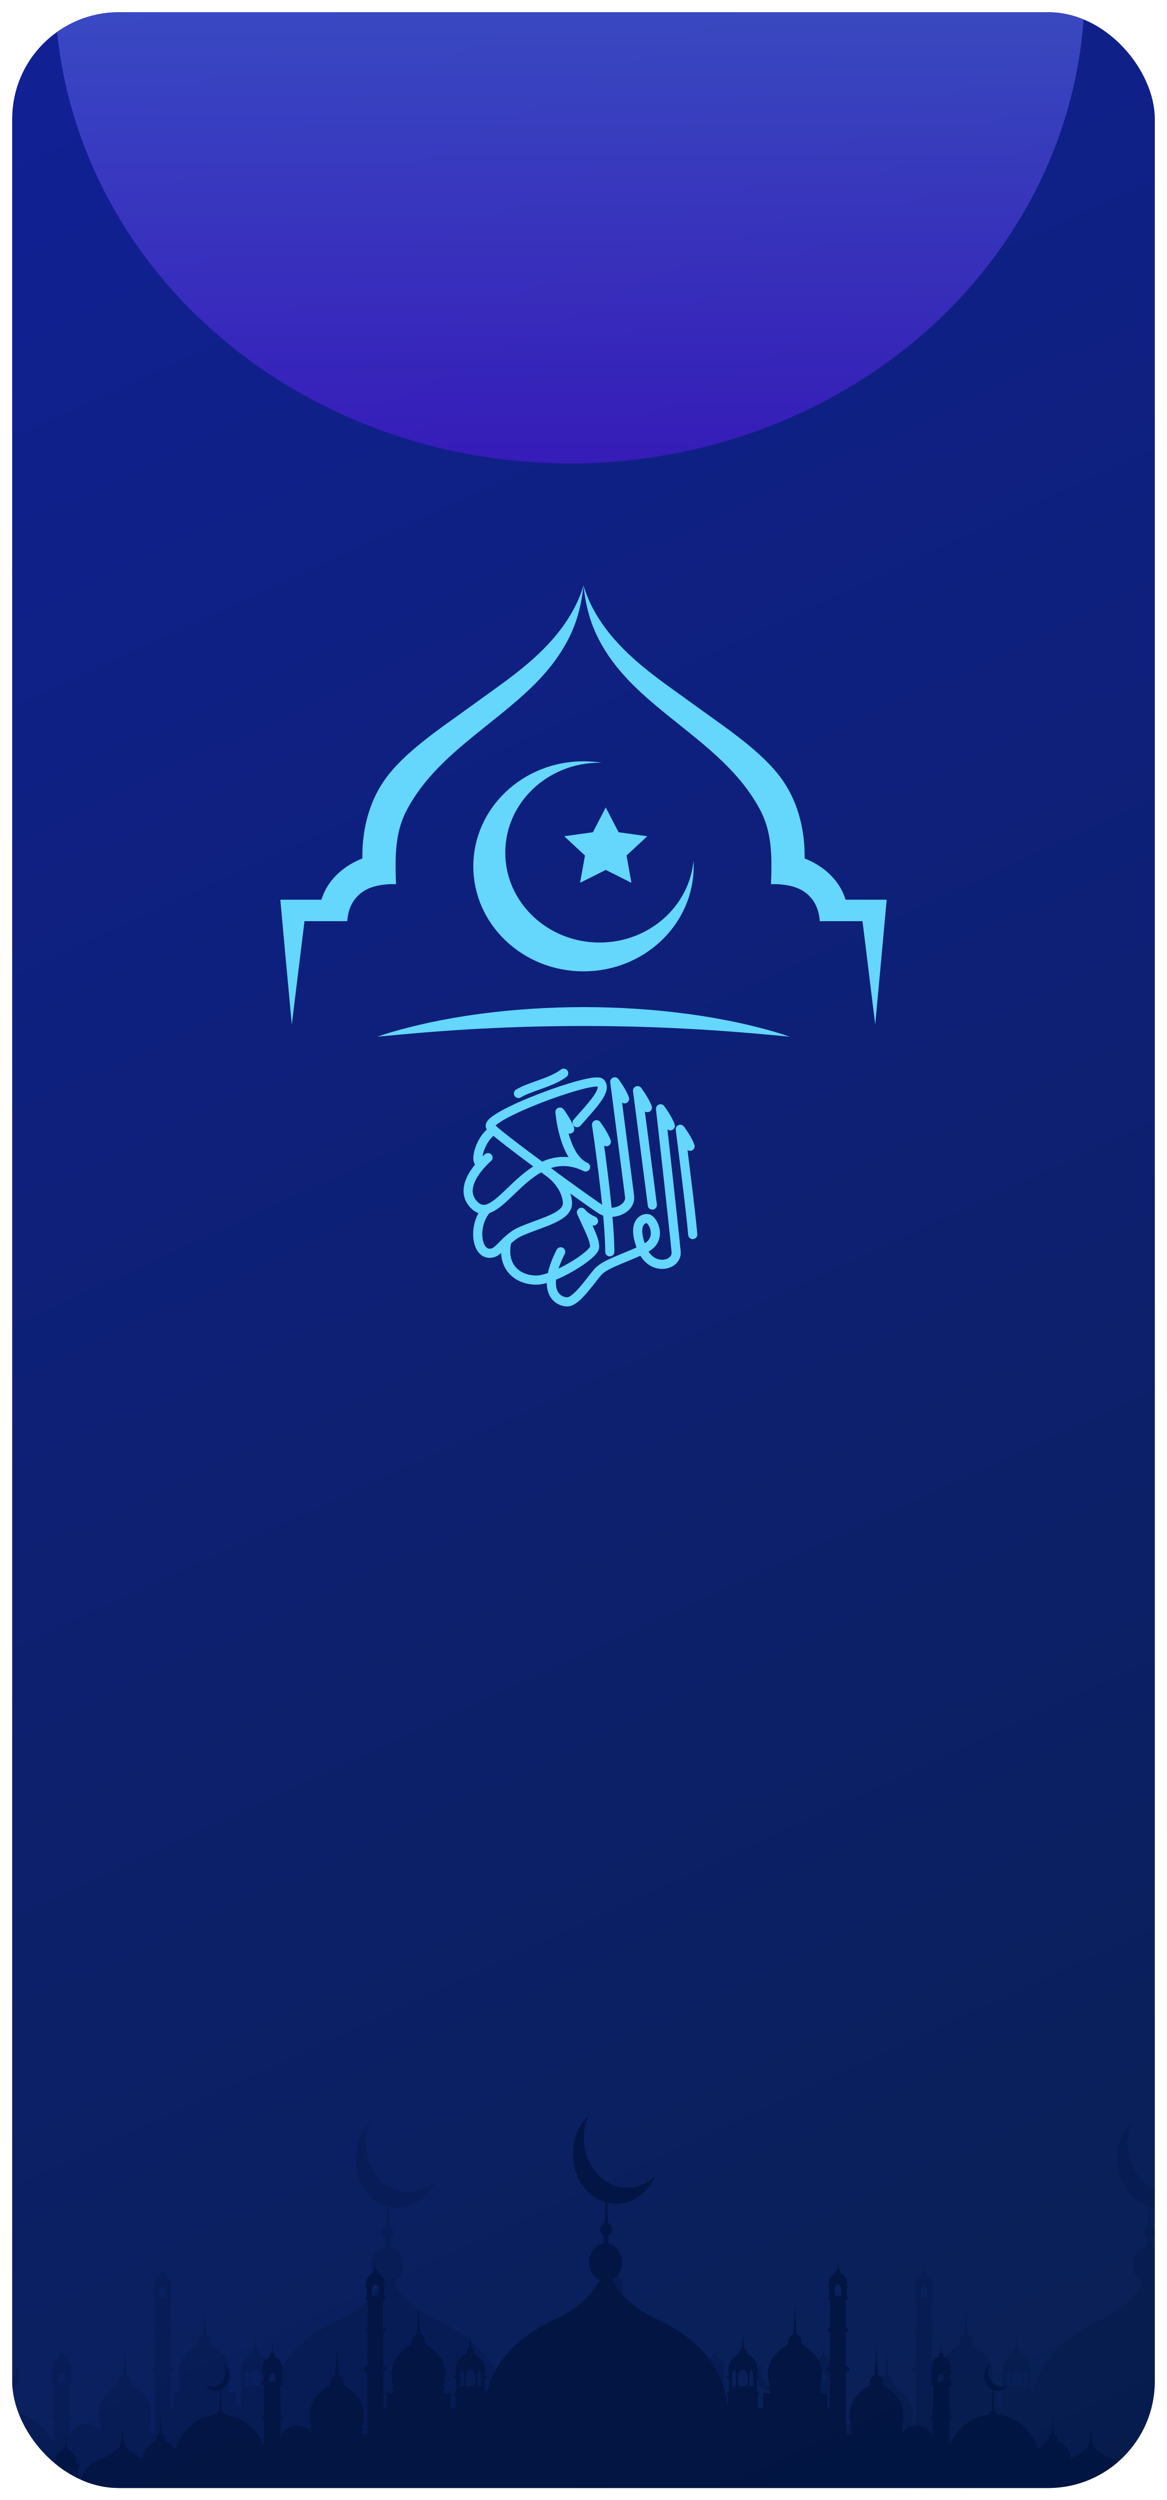 <svg width="383" height="820" viewBox="0 0 383 820" fill="none" xmlns="http://www.w3.org/2000/svg">
<g filter="url(#filter0_d_301_1503)">
<g clip-path="url(#clip0_301_1503)">
<rect x="4" width="375" height="812" rx="35" fill="url(#paint0_linear_301_1503)"/>
<g opacity="0.84">
<path opacity="0.3" fill-rule="evenodd" clip-rule="evenodd" d="M316.058 814.284C316.058 811.393 314.455 808.956 312.227 808.024C312.227 807.991 312.233 807.959 312.233 807.925C312.233 806.941 311.687 806.108 310.926 805.789L310.648 804.813C310.7 804.726 310.736 804.624 310.736 804.509C310.736 804.286 310.617 804.097 310.454 804.009L310.28 800.936C310.28 800.922 310.267 800.912 310.257 800.912C310.242 800.912 310.228 800.922 310.228 800.936L310.055 804.009C309.89 804.097 309.77 804.286 309.77 804.509C309.77 804.625 309.808 804.727 309.863 804.816L309.584 805.789C308.821 806.109 308.274 806.938 308.274 807.925C308.274 807.959 308.28 807.99 308.282 808.024C306.545 808.75 305.203 810.393 304.687 812.446V804.69H304.791C305.044 804.69 305.248 804.456 305.248 804.163V803.863C305.248 803.574 305.044 803.336 304.791 803.336H304.169C304.198 803.14 304.215 802.946 304.215 802.738C304.215 801.328 303.565 800.089 302.591 799.399C301.994 798.972 301.477 798.413 301.067 797.761C301.143 797.678 301.191 797.559 301.191 797.43C301.191 797.246 301.095 797.085 300.954 797.017L300.855 795.233H300.74L300.639 797.017C300.5 797.085 300.404 797.246 300.404 797.43C300.404 797.559 300.45 797.678 300.527 797.761C300.121 798.416 299.605 798.972 299 799.399C298.028 800.089 297.38 801.328 297.38 802.738C297.38 802.946 297.397 803.14 297.421 803.336H296.821C296.567 803.336 296.361 803.574 296.361 803.863V804.163C296.361 804.456 296.567 804.69 296.821 804.69H296.909V812.086H295.419C295.805 811.253 296.015 810.362 296.015 809.443C296.015 806.231 293.472 803.419 289.661 801.849C287.18 800.823 285.066 799.443 283.42 797.839C283.484 797.698 283.526 797.546 283.526 797.375C283.526 796.956 283.307 796.596 282.99 796.436L282.764 792.385H282.5L282.275 796.436C281.958 796.595 281.735 796.956 281.735 797.375C281.735 797.546 281.781 797.697 281.843 797.839C280.335 799.316 278.451 800.579 276.224 801.575C276.168 801.049 276.048 800.499 275.837 799.948C275.505 799.051 274.83 798.235 274.062 797.497C273.318 796.786 272.483 796.179 271.808 795.732C271.832 795.627 271.877 795.468 271.877 795.31C271.877 795.1 271.854 794.863 271.775 794.625C271.683 794.388 271.488 794.151 271.27 793.967C271.076 793.782 270.858 793.624 270.698 793.518L270.686 793.124C270.733 793.072 270.756 793.045 270.778 792.966C270.824 792.913 270.835 792.834 270.835 792.756C270.835 792.676 270.812 792.596 270.778 792.518C270.745 792.465 270.709 792.412 270.652 792.386L270.641 792.016C270.663 791.991 270.698 791.938 270.71 791.911C270.745 791.858 270.756 791.806 270.756 791.727C270.756 791.674 270.733 791.594 270.71 791.543C270.686 791.49 270.653 791.464 270.619 791.437L270.595 791.042L270.481 788.197C270.481 788.145 270.458 788.117 270.436 788.117C270.401 788.145 270.377 788.171 270.377 788.197L270.263 791.042L270.252 791.437C270.206 791.465 270.184 791.49 270.161 791.543C270.127 791.594 270.114 791.674 270.114 791.727C270.114 791.806 270.114 791.858 270.148 791.911C270.161 791.938 270.195 791.991 270.23 792.016L270.206 792.386C270.161 792.412 270.114 792.465 270.092 792.518C270.046 792.596 270.022 792.676 270.022 792.756C270.022 792.834 270.046 792.913 270.08 792.966C270.104 793.045 270.137 793.072 270.184 793.124L270.16 793.518C270 793.624 269.794 793.782 269.587 793.967C269.381 794.151 269.187 794.388 269.084 794.625C269.004 794.862 268.981 795.1 268.993 795.31C268.993 795.468 269.028 795.627 269.061 795.732C268.374 796.179 267.551 796.786 266.807 797.497C266.424 797.866 266.061 798.254 265.752 798.662C263.538 792.412 258.358 787.933 252.218 787.537V786.898C252.218 786.668 252.054 786.479 251.855 786.479H251.571L251.339 779.761C251.986 780.016 252.689 780.113 253.41 779.966C254.573 779.732 255.537 778.973 256.159 777.938C255.711 778.256 255.209 778.483 254.66 778.594C252.37 779.056 250.18 777.289 249.78 774.651C249.582 773.343 249.853 772.07 250.458 771.061C249.042 772.077 248.224 774.012 248.531 776.024C248.789 777.718 249.786 779.042 251.072 779.659L250.845 786.479H250.554C250.46 786.479 250.372 786.521 250.305 786.598C250.238 786.674 250.201 786.779 250.201 786.886V787.55C244.509 788.024 239.666 792.009 237.303 797.639L237.254 789.159H237.456C237.786 789.159 238.059 788.845 238.059 788.471C238.059 788.096 237.786 787.787 237.456 787.787H237.254L237.208 778.256H237.456C237.748 778.256 237.992 777.986 237.992 777.65C237.992 777.363 237.82 777.121 237.59 777.055V774.201H237.8C237.953 774.201 238.077 774.057 238.077 773.881C238.077 773.711 237.954 773.572 237.8 773.572H237.541C237.694 773.06 237.877 772.08 237.498 771.082C237.321 770.619 236.958 770.179 236.556 769.793C236.158 769.419 235.718 769.099 235.359 768.868C235.378 768.802 235.397 768.725 235.397 768.63C235.402 768.515 235.392 768.393 235.339 768.274C235.296 768.141 235.191 768.019 235.076 767.92C234.977 767.826 234.862 767.749 234.775 767.694L234.766 767.479C234.785 767.457 234.809 767.429 234.818 767.402C234.838 767.364 234.847 767.325 234.847 767.287C234.847 767.241 234.838 767.192 234.814 767.16C234.804 767.127 234.775 767.104 234.751 767.082L234.747 766.895C234.756 766.878 234.775 766.857 234.785 766.829C234.798 766.807 234.804 766.774 234.804 766.741C234.804 766.708 234.798 766.67 234.78 766.642C234.77 766.62 234.751 766.597 234.727 766.575L234.722 766.377L234.665 764.868C234.66 764.846 234.651 764.835 234.632 764.835C234.612 764.835 234.603 764.851 234.603 764.868L234.545 766.377L234.537 766.575C234.517 766.598 234.498 766.62 234.488 766.642C234.469 766.67 234.459 766.708 234.459 766.741C234.459 766.774 234.469 766.807 234.483 766.829C234.494 766.857 234.508 766.878 234.527 766.895L234.518 767.082C234.489 767.104 234.469 767.127 234.45 767.16C234.431 767.192 234.422 767.242 234.422 767.287C234.422 767.325 234.431 767.364 234.45 767.402C234.459 767.429 234.479 767.457 234.498 767.479L234.494 767.694C234.412 767.749 234.296 767.826 234.192 767.92C234.076 768.019 233.971 768.141 233.924 768.274C233.875 768.393 233.867 768.515 233.871 768.63C233.875 768.725 233.89 768.802 233.904 768.868C233.55 769.099 233.11 769.419 232.717 769.793C232.305 770.179 231.952 770.619 231.77 771.082C231.387 772.08 231.579 773.06 231.727 773.572H231.417C231.272 773.572 231.148 773.711 231.148 773.881C231.148 774.057 231.272 774.201 231.417 774.201H231.646V777.055C231.412 777.116 231.235 777.358 231.235 777.65C231.235 777.986 231.473 778.256 231.761 778.256H232.02L231.971 787.787H231.761C231.435 787.787 231.168 788.096 231.168 788.471C231.168 788.845 231.435 789.159 231.761 789.159H231.961L231.935 794.697C229.882 789.717 223.757 790.251 221.946 793.857V792.726H222.03C222.25 792.726 222.419 792.531 222.419 792.297C222.419 792.025 222.25 791.83 222.03 791.83H221.811C222.217 790.816 223.182 787.541 221.911 784.226C221.42 782.9 220.422 781.692 219.286 780.601C218.184 779.547 216.949 778.651 215.95 777.988C215.984 777.832 216.051 777.597 216.051 777.364C216.051 777.052 216.017 776.701 215.9 776.35C215.763 775.999 215.475 775.648 215.153 775.376C214.866 775.103 214.545 774.868 214.307 774.712L214.289 774.128C214.359 774.05 214.392 774.011 214.425 773.894C214.494 773.816 214.51 773.699 214.51 773.583C214.51 773.464 214.476 773.347 214.425 773.231C214.376 773.153 214.323 773.074 214.24 773.036L214.222 772.489C214.255 772.451 214.307 772.373 214.324 772.334C214.376 772.256 214.392 772.178 214.392 772.062C214.392 771.984 214.359 771.866 214.324 771.789C214.289 771.71 214.24 771.672 214.189 771.633L214.155 771.048L213.985 766.837C213.985 766.759 213.952 766.72 213.918 766.72C213.867 766.759 213.832 766.798 213.832 766.837L213.663 771.048L213.647 771.633C213.577 771.672 213.545 771.711 213.511 771.789C213.46 771.866 213.443 771.984 213.443 772.062C213.443 772.178 213.443 772.256 213.493 772.334C213.511 772.373 213.562 772.451 213.613 772.489L213.578 773.036C213.511 773.074 213.443 773.153 213.41 773.231C213.342 773.347 213.308 773.464 213.308 773.583C213.308 773.699 213.342 773.816 213.392 773.894C213.427 774.011 213.478 774.05 213.546 774.128L213.511 774.712C213.274 774.868 212.97 775.103 212.665 775.376C212.36 775.648 212.072 775.999 211.919 776.35C211.799 776.701 211.767 777.052 211.783 777.364C211.783 777.597 211.835 777.832 211.885 777.988C210.869 778.651 209.649 779.547 208.55 780.601C207.415 781.692 206.398 782.9 205.906 784.226C204.637 787.541 205.618 790.816 206.007 791.83H205.805C205.585 791.83 205.415 792.025 205.415 792.297C205.415 792.531 205.585 792.726 205.805 792.726H205.99V793.857H204.164L204.128 773.777H204.67C205.027 773.777 205.313 773.426 205.313 773.037C205.313 772.608 205.026 772.296 204.67 772.296H204.128L204.078 761.184H204.264C204.569 761.184 204.84 760.911 204.84 760.56C204.84 760.17 204.569 759.897 204.264 759.897H204.059L204.027 750.891H204.264C204.535 750.891 204.772 750.618 204.772 750.306C204.772 750.033 204.602 749.799 204.382 749.761V747.031H204.586C204.737 747.031 204.84 746.913 204.84 746.757C204.84 746.601 204.737 746.445 204.586 746.445H204.349C204.484 745.977 204.67 745.042 204.299 744.107C204.128 743.678 203.789 743.248 203.417 742.898C203.044 742.508 202.621 742.234 202.282 742.001C202.3 741.962 202.317 741.884 202.317 741.767C202.317 741.689 202.3 741.573 202.265 741.455C202.214 741.299 202.13 741.182 202.012 741.104C201.91 741.026 201.808 740.949 201.722 740.909V740.675C201.741 740.675 201.757 740.637 201.757 740.597C201.791 740.597 201.791 740.558 201.791 740.519C201.791 740.48 201.791 740.441 201.757 740.402C201.757 740.363 201.722 740.324 201.69 740.324V740.129C201.722 740.129 201.722 740.091 201.741 740.091C201.757 740.051 201.757 740.012 201.757 739.972C201.757 739.972 201.757 739.934 201.722 739.894C201.722 739.856 201.707 739.856 201.69 739.856L201.673 739.661L201.621 738.218C201.621 738.218 201.605 738.179 201.587 738.179C201.57 738.179 201.554 738.218 201.554 738.218L201.503 739.661V739.856C201.486 739.856 201.452 739.856 201.452 739.894C201.435 739.934 201.419 739.972 201.419 739.972C201.419 740.012 201.435 740.051 201.452 740.091C201.452 740.091 201.469 740.129 201.486 740.129V740.324C201.452 740.324 201.435 740.363 201.419 740.402C201.4 740.441 201.385 740.48 201.385 740.519C201.385 740.558 201.4 740.597 201.419 740.597C201.419 740.637 201.452 740.675 201.469 740.675L201.452 740.909C201.385 740.949 201.282 741.027 201.181 741.104C201.062 741.182 200.978 741.298 200.91 741.455C200.876 741.573 200.876 741.689 200.876 741.767C200.876 741.884 200.893 741.962 200.91 742.001C200.571 742.234 200.148 742.508 199.774 742.898C199.386 743.248 199.046 743.677 198.878 744.107C198.523 745.042 198.71 745.977 198.845 746.445H198.556C198.403 746.445 198.302 746.601 198.302 746.757C198.302 746.914 198.403 747.031 198.556 747.031H198.76V747.771C198.76 747.811 198.76 747.849 198.741 747.888L198.76 747.966V749.761C198.54 749.799 198.37 750.033 198.37 750.306C198.37 750.618 198.607 750.891 198.878 750.891H199.116L199.081 759.897H198.878C198.573 759.897 198.302 760.17 198.302 760.56C198.302 760.911 198.573 761.184 198.878 761.184H199.063L199.013 772.296H198.47C198.117 772.296 197.827 772.609 197.827 773.037C197.827 773.426 198.117 773.777 198.47 773.777H198.997L198.979 785.357H198.014V780.718H195.811V779.587H195.898C196.1 779.587 196.287 779.391 196.287 779.158C196.287 778.886 196.1 778.69 195.898 778.69H195.694C196.083 777.676 197.048 774.401 195.795 771.087C195.289 769.762 194.289 768.553 193.154 767.462C192.052 766.409 190.816 765.511 189.818 764.848C189.868 764.692 189.901 764.459 189.935 764.186C189.935 763.913 189.901 763.562 189.766 763.211C189.631 762.86 189.343 762.509 189.021 762.236C188.734 761.963 188.412 761.729 188.174 761.573L188.157 760.989C188.224 760.91 188.276 760.871 188.31 760.754C188.344 760.676 188.378 760.559 188.378 760.442C188.378 760.324 188.344 760.208 188.31 760.092C188.242 760.014 188.191 759.936 188.107 759.896L188.089 759.351C188.14 759.312 188.174 759.234 188.208 759.195C188.242 759.117 188.276 759.039 188.276 758.922C188.276 758.844 188.242 758.727 188.208 758.648C188.174 758.571 188.107 758.532 188.057 758.493L188.038 757.908L187.87 753.698C187.87 753.619 187.836 753.58 187.785 753.58C187.733 753.619 187.701 753.658 187.701 753.698L187.531 757.908L187.515 758.493C187.462 758.532 187.412 758.571 187.379 758.648C187.327 758.727 187.31 758.844 187.31 758.922C187.31 759.039 187.327 759.117 187.362 759.195C187.397 759.234 187.43 759.312 187.481 759.351L187.463 759.896C187.397 759.936 187.328 760.014 187.277 760.092C187.226 760.208 187.193 760.324 187.193 760.442C187.193 760.559 187.226 760.676 187.26 760.754C187.294 760.872 187.362 760.91 187.43 760.989L187.397 761.573C187.159 761.728 186.853 761.963 186.548 762.236C186.243 762.509 185.938 762.86 185.804 763.211C185.668 763.562 185.634 763.913 185.651 764.186C185.668 764.459 185.701 764.692 185.751 764.848C184.754 765.511 183.534 766.409 182.416 767.462C181.281 768.552 180.282 769.761 179.79 771.087C178.521 774.401 179.503 777.676 179.875 778.69H179.673C179.469 778.69 179.299 778.886 179.299 779.158C179.299 779.391 179.469 779.587 179.673 779.587H179.875V780.718H177.555V785.357H175.879V781.848C176.082 781.692 176.252 781.458 176.252 781.146C176.252 780.717 175.981 780.327 175.642 780.25V775.921H175.964C176.183 775.921 176.37 775.688 176.37 775.454C176.37 775.18 176.183 774.987 175.964 774.987H175.575C175.796 774.206 176.082 772.724 175.505 771.204C175.235 770.502 174.693 769.839 174.083 769.256C173.473 768.67 172.813 768.202 172.255 767.851C172.29 767.773 172.323 767.617 172.323 767.499C172.323 767.306 172.323 767.149 172.238 766.954C172.152 766.76 172.017 766.564 171.832 766.409C171.679 766.292 171.51 766.136 171.374 766.058V765.746C171.408 765.706 171.441 765.668 171.441 765.628C171.476 765.589 171.492 765.511 171.492 765.473C171.492 765.395 171.476 765.316 171.441 765.279C171.408 765.2 171.374 765.161 171.34 765.161V764.848C171.357 764.848 171.374 764.81 171.391 764.77C171.409 764.732 171.425 764.692 171.425 764.615C171.425 764.576 171.409 764.536 171.391 764.498C171.374 764.458 171.34 764.419 171.305 764.38V764.069L171.205 761.807C171.205 761.769 171.187 761.728 171.17 761.728C171.138 761.728 171.119 761.769 171.119 761.807L171.035 764.069L171.018 764.38C170.983 764.419 170.967 764.458 170.934 764.498C170.917 764.536 170.899 764.576 170.899 764.615C170.899 764.692 170.917 764.732 170.934 764.77C170.95 764.81 170.967 764.848 171.001 764.848V765.161C170.95 765.161 170.917 765.2 170.899 765.279C170.865 765.316 170.831 765.395 170.831 765.473C170.831 765.511 170.865 765.589 170.882 765.628C170.899 765.668 170.934 765.706 170.967 765.746L170.95 766.058C170.831 766.136 170.662 766.292 170.493 766.409C170.325 766.564 170.171 766.76 170.085 766.954C170.02 767.149 170.001 767.345 170.02 767.499C170.02 767.617 170.036 767.773 170.053 767.851C169.528 768.202 168.866 768.67 168.258 769.256C167.647 769.839 167.106 770.502 166.834 771.204C166.258 772.724 166.529 774.206 166.766 774.987H166.292C166.073 774.987 165.886 775.18 165.886 775.454C165.886 775.688 166.073 775.921 166.292 775.921H166.632V780.25C166.292 780.327 166.022 780.717 166.022 781.146C166.022 781.458 166.174 781.692 166.361 781.848V785.357H166.336V785.207C164.884 773.614 158.66 764 143.116 756.81C135.122 753.11 131.158 748.082 129.217 744.391C131.078 743.455 132.38 741.32 132.38 738.833C132.38 735.87 130.533 733.408 128.093 732.878L128.007 730.203C128.681 729.865 129.152 729.095 129.152 728.195C129.152 727.239 128.617 726.434 127.875 726.134L127.668 719.717C130.03 720.301 132.548 720.201 135 719.249C138.683 717.818 141.486 714.798 143.057 711.075C141.746 712.367 140.209 713.394 138.475 714.068C131.214 716.885 123.335 712.391 120.884 704.034C119.67 699.893 120.009 695.592 121.542 691.96C117.365 696.079 115.541 702.845 117.41 709.216C118.96 714.51 122.696 718.246 127.07 719.562L126.73 726.095C125.932 726.357 125.344 727.193 125.344 728.195C125.344 729.106 125.827 729.886 126.514 730.217L126.378 732.834C123.816 733.246 121.843 735.771 121.843 738.833C121.843 741.429 123.261 743.636 125.253 744.502C123.292 748.183 119.326 753.148 111.412 756.81C96.93 763.509 90.535 772.312 88.555 782.86V781.848C88.742 781.692 88.894 781.458 88.894 781.146C88.894 780.717 88.624 780.327 88.284 780.25V775.921H88.624C88.843 775.921 89.029 775.688 89.029 775.454C89.029 775.18 88.843 774.987 88.624 774.987H88.15C88.387 774.206 88.658 772.724 88.082 771.204C87.81 770.502 87.269 769.839 86.658 769.256C86.05 768.67 85.388 768.202 84.863 767.851C84.88 767.773 84.896 767.617 84.896 767.499C84.915 767.344 84.896 767.149 84.831 766.954C84.745 766.76 84.591 766.564 84.423 766.409C84.254 766.292 84.084 766.136 83.966 766.058L83.949 765.746C83.982 765.706 84.017 765.668 84.034 765.628C84.05 765.589 84.085 765.511 84.085 765.473C84.085 765.395 84.05 765.316 84.017 765.279C83.999 765.2 83.966 765.161 83.915 765.161V764.848C83.949 764.848 83.966 764.81 83.982 764.77C83.999 764.732 84.017 764.692 84.017 764.615C84.017 764.576 83.999 764.536 83.982 764.498C83.949 764.458 83.933 764.419 83.898 764.38L83.882 764.069L83.796 761.807C83.796 761.769 83.778 761.728 83.746 761.728C83.729 761.728 83.711 761.769 83.711 761.807L83.611 764.069V764.38C83.576 764.419 83.542 764.458 83.525 764.498C83.507 764.536 83.491 764.576 83.491 764.615C83.491 764.692 83.507 764.732 83.525 764.77C83.542 764.81 83.559 764.848 83.576 764.848V765.161C83.542 765.161 83.507 765.2 83.475 765.279C83.44 765.316 83.424 765.395 83.424 765.473C83.424 765.511 83.44 765.589 83.475 765.628C83.475 765.668 83.507 765.706 83.542 765.746V766.058C83.406 766.136 83.237 766.292 83.085 766.409C82.898 766.564 82.763 766.76 82.678 766.954C82.593 767.149 82.593 767.306 82.593 767.499C82.593 767.617 82.626 767.773 82.661 767.851C82.103 768.202 81.443 768.67 80.833 769.256C80.222 769.839 79.681 770.502 79.411 771.204C78.834 772.724 79.121 774.206 79.341 774.987H78.951C78.733 774.987 78.546 775.18 78.546 775.454C78.546 775.688 78.733 775.921 78.951 775.921H79.274V780.25C78.936 780.327 78.664 780.717 78.664 781.146C78.664 781.458 78.834 781.692 79.037 781.848V785.357H77.36V780.718H75.04V779.587H75.243C75.447 779.587 75.617 779.391 75.617 779.158C75.617 778.886 75.447 778.69 75.243 778.69H75.04C75.413 777.676 76.394 774.401 75.125 771.087C74.634 769.762 73.635 768.553 72.499 767.462C71.382 766.409 70.162 765.511 69.164 764.848C69.214 764.692 69.248 764.459 69.265 764.186C69.281 763.913 69.248 763.562 69.112 763.211C68.977 762.86 68.673 762.509 68.368 762.236C68.063 761.963 67.757 761.729 67.519 761.573L67.486 760.989C67.554 760.91 67.622 760.871 67.656 760.754C67.689 760.676 67.723 760.559 67.723 760.442C67.723 760.324 67.689 760.208 67.639 760.092C67.588 760.014 67.519 759.936 67.453 759.896L67.435 759.351C67.486 759.312 67.519 759.234 67.554 759.195C67.589 759.117 67.606 759.039 67.606 758.922C67.606 758.844 67.589 758.727 67.537 758.648C67.503 758.571 67.453 758.532 67.401 758.493L67.385 757.908L67.215 753.698C67.215 753.658 67.182 753.619 67.13 753.58C67.08 753.58 67.046 753.619 67.046 753.698L66.877 757.908L66.859 758.493C66.809 758.532 66.741 758.571 66.708 758.648C66.673 758.727 66.639 758.844 66.639 758.922C66.639 759.039 66.673 759.117 66.708 759.195C66.741 759.234 66.775 759.312 66.826 759.351L66.809 759.896C66.724 759.936 66.673 760.014 66.605 760.092C66.572 760.208 66.537 760.324 66.537 760.442C66.537 760.559 66.572 760.676 66.605 760.754C66.64 760.872 66.692 760.91 66.758 760.989L66.741 761.573C66.504 761.728 66.181 761.963 65.894 762.236C65.572 762.509 65.284 762.86 65.15 763.211C65.014 763.562 64.981 763.913 64.981 764.186C65.014 764.459 65.047 764.692 65.097 764.848C64.099 765.511 62.863 766.409 61.761 767.462C60.627 768.552 59.627 769.761 59.12 771.087C57.867 774.401 58.832 777.676 59.221 778.69H59.018C58.815 778.69 58.629 778.886 58.629 779.158C58.629 779.391 58.815 779.587 59.018 779.587H59.104V780.718H56.902V785.357H55.936L55.918 773.777H56.445C56.798 773.777 57.088 773.426 57.088 773.037C57.088 772.608 56.798 772.296 56.445 772.296H55.902L55.852 761.184H56.038C56.342 761.184 56.613 760.911 56.613 760.56C56.613 760.17 56.342 759.897 56.038 759.897H55.834L55.8 750.891H56.038C56.309 750.891 56.546 750.618 56.546 750.306C56.546 750.033 56.375 749.799 56.156 749.761V747.966L56.174 747.888C56.156 747.849 56.156 747.811 56.156 747.771V747.031H56.359C56.512 747.031 56.613 746.913 56.613 746.757C56.613 746.601 56.512 746.445 56.359 746.445H56.07C56.206 745.977 56.392 745.042 56.038 744.107C55.869 743.678 55.529 743.248 55.141 742.898C54.767 742.508 54.344 742.234 54.005 742.001C54.022 741.962 54.039 741.884 54.039 741.767C54.039 741.689 54.039 741.573 54.005 741.455C53.937 741.299 53.853 741.182 53.734 741.104C53.633 741.026 53.531 740.949 53.464 740.909L53.447 740.675C53.464 740.675 53.496 740.637 53.496 740.597C53.515 740.597 53.531 740.558 53.531 740.519C53.531 740.48 53.515 740.441 53.496 740.402C53.48 740.363 53.464 740.324 53.429 740.324V740.129C53.447 740.129 53.464 740.091 53.464 740.091C53.48 740.051 53.496 740.012 53.496 739.972C53.496 739.972 53.48 739.934 53.464 739.894C53.464 739.856 53.429 739.856 53.412 739.856V739.661L53.361 738.218C53.361 738.218 53.345 738.179 53.329 738.179C53.311 738.179 53.294 738.218 53.294 738.218L53.242 739.661L53.225 739.856C53.209 739.856 53.193 739.856 53.193 739.894C53.158 739.934 53.158 739.972 53.158 739.972C53.158 740.012 53.158 740.051 53.174 740.091C53.193 740.091 53.193 740.129 53.225 740.129V740.324C53.193 740.324 53.158 740.363 53.158 740.402C53.125 740.441 53.125 740.48 53.125 740.519C53.125 740.558 53.125 740.597 53.158 740.597C53.158 740.637 53.174 740.675 53.193 740.675V740.909C53.108 740.949 53.005 741.027 52.904 741.104C52.785 741.182 52.701 741.298 52.651 741.455C52.616 741.573 52.599 741.689 52.599 741.767C52.599 741.884 52.616 741.962 52.633 742.001C52.294 742.234 51.871 742.508 51.498 742.898C51.126 743.248 50.787 743.677 50.616 744.107C50.245 745.042 50.431 745.977 50.566 746.445H50.33C50.178 746.445 50.075 746.601 50.075 746.757C50.075 746.914 50.178 747.031 50.33 747.031H50.533V749.761C50.314 749.799 50.143 750.033 50.143 750.306C50.143 750.618 50.38 750.891 50.651 750.891H50.888L50.856 759.897H50.651C50.347 759.897 50.075 760.17 50.075 760.56C50.075 760.911 50.347 761.184 50.651 761.184H50.837L50.787 772.296H50.245C49.889 772.296 49.602 772.609 49.602 773.037C49.602 773.426 49.889 773.777 50.245 773.777H50.787L50.752 793.857H48.925V792.726H49.11C49.331 792.726 49.5 792.531 49.5 792.297C49.5 792.025 49.331 791.83 49.11 791.83H48.909C49.297 790.816 50.279 787.541 49.009 784.226C48.517 782.9 47.501 781.692 46.366 780.601C45.266 779.547 44.047 778.651 43.03 777.988C43.081 777.832 43.133 777.597 43.133 777.364C43.148 777.052 43.115 776.701 42.997 776.35C42.844 775.999 42.556 775.648 42.251 775.376C41.946 775.103 41.641 774.868 41.404 774.712L41.37 774.128C41.438 774.05 41.489 774.011 41.523 773.894C41.574 773.816 41.608 773.699 41.608 773.583C41.608 773.464 41.574 773.347 41.505 773.231C41.472 773.153 41.404 773.074 41.337 773.036L41.303 772.489C41.353 772.451 41.404 772.373 41.422 772.334C41.472 772.256 41.472 772.178 41.472 772.062C41.472 771.984 41.455 771.866 41.404 771.789C41.37 771.71 41.337 771.672 41.269 771.633L41.253 771.048L41.084 766.837C41.084 766.798 41.049 766.759 40.997 766.72C40.964 766.72 40.93 766.759 40.93 766.837L40.761 771.048L40.726 771.633C40.676 771.672 40.626 771.711 40.591 771.789C40.557 771.866 40.523 771.984 40.523 772.062C40.523 772.178 40.54 772.256 40.591 772.334C40.609 772.373 40.66 772.451 40.693 772.489L40.676 773.036C40.591 773.074 40.54 773.153 40.49 773.231C40.439 773.347 40.405 773.464 40.405 773.583C40.405 773.699 40.421 773.816 40.49 773.894C40.524 774.011 40.557 774.05 40.626 774.128L40.609 774.712C40.37 774.868 40.049 775.103 39.762 775.376C39.44 775.648 39.152 775.999 39.015 776.35C38.897 776.701 38.864 777.052 38.864 777.364C38.864 777.597 38.931 777.832 38.966 777.988C37.967 778.651 36.731 779.547 35.629 780.601C34.494 781.692 33.495 782.9 33.004 784.226C31.734 787.541 32.699 790.816 33.104 791.83H32.886C32.665 791.83 32.496 792.025 32.496 792.297C32.496 792.531 32.665 792.726 32.886 792.726H32.97V793.857C31.158 790.251 25.033 789.717 22.981 794.697L22.954 789.159H23.154C23.48 789.159 23.747 788.845 23.747 788.471C23.747 788.096 23.481 787.787 23.154 787.787H22.944L22.896 778.256H23.154C23.442 778.256 23.681 777.986 23.681 777.65C23.681 777.358 23.503 777.115 23.27 777.055V774.201H23.499C23.644 774.201 23.767 774.057 23.767 773.881C23.767 773.711 23.644 773.572 23.499 773.572H23.188C23.337 773.06 23.529 772.08 23.145 771.082C22.963 770.619 22.61 770.179 22.198 769.793C21.805 769.419 21.364 769.099 21.011 768.868C21.025 768.802 21.04 768.725 21.045 768.63C21.049 768.515 21.04 768.393 20.992 768.274C20.944 768.141 20.839 768.019 20.723 767.92C20.619 767.826 20.503 767.749 20.422 767.694L20.417 767.479C20.436 767.457 20.456 767.429 20.465 767.402C20.484 767.364 20.494 767.325 20.494 767.287C20.494 767.241 20.484 767.192 20.465 767.16C20.446 767.127 20.427 767.104 20.398 767.082L20.388 766.895C20.407 766.878 20.422 766.857 20.432 766.829C20.446 766.807 20.456 766.774 20.456 766.741C20.456 766.708 20.446 766.67 20.427 766.642C20.417 766.62 20.398 766.597 20.379 766.575L20.37 766.377L20.313 764.868C20.313 764.851 20.303 764.835 20.284 764.835C20.264 764.835 20.255 764.846 20.25 764.868L20.193 766.377L20.188 766.575C20.164 766.598 20.145 766.62 20.135 766.642C20.117 766.67 20.111 766.708 20.111 766.741C20.111 766.774 20.117 766.807 20.131 766.829C20.14 766.857 20.159 766.878 20.168 766.895L20.164 767.082C20.14 767.104 20.111 767.127 20.101 767.16C20.078 767.192 20.068 767.242 20.068 767.287C20.068 767.325 20.078 767.364 20.097 767.402C20.106 767.429 20.131 767.457 20.15 767.479L20.14 767.694C20.054 767.749 19.939 767.826 19.839 767.92C19.723 768.019 19.619 768.141 19.576 768.274C19.523 768.393 19.513 768.515 19.518 768.63C19.518 768.725 19.537 768.802 19.557 768.868C19.198 769.099 18.758 769.419 18.36 769.793C17.957 770.179 17.594 770.619 17.417 771.082C17.039 772.08 17.221 773.06 17.374 773.572H17.115C16.962 773.572 16.838 773.711 16.838 773.881C16.838 774.057 16.962 774.201 17.115 774.201H17.326V777.055C17.096 777.121 16.923 777.363 16.923 777.65C16.923 777.986 17.168 778.256 17.459 778.256H17.708L17.661 787.787H17.459C17.129 787.787 16.856 788.096 16.856 788.471C16.856 788.845 17.129 789.159 17.459 789.159H17.661L17.612 797.639C15.249 792.009 10.407 788.024 4.714 787.55V786.886C4.714 786.779 4.677 786.674 4.611 786.598C4.543 786.521 4.456 786.479 4.361 786.479H4.069L4 784.412V855.04H317.777V817.271V816.26H315.773C315.943 815.631 316.058 814.976 316.058 814.284ZM21.278 775.919V777.037H19.316V775.919C19.316 775.919 19.306 775.831 19.378 775.72C19.454 775.61 19.421 775.523 19.392 775.412C19.172 774.707 20.182 774.741 20.302 774.201C20.416 774.741 21.427 774.706 21.212 775.412C21.173 775.523 21.144 775.61 21.221 775.72C21.297 775.831 21.278 775.919 21.278 775.919ZM52.226 749.483V747.418C52.226 746.634 52.686 745.976 53.31 745.773C53.937 745.976 54.396 746.634 54.396 747.418V749.436L54.396 749.483H52.226ZM81.732 778.525H80.473V775.31C80.473 774.267 80.738 773.392 81.099 773.128C81.465 773.392 81.732 774.267 81.732 775.31V778.525ZM82.208 778.521V775.488C82.208 774.338 82.884 773.369 83.799 773.073C84.72 773.369 85.394 774.338 85.394 775.488V778.452L85.395 778.521H82.208ZM87.252 778.535H85.993V775.311C85.993 774.268 86.258 773.393 86.623 773.129C86.985 773.393 87.251 774.268 87.251 775.311V778.535H87.252ZM168.923 778.535H167.664V775.311C167.664 774.268 167.93 773.393 168.292 773.129C168.658 773.393 168.923 774.268 168.923 775.311V778.535H168.923ZM172.708 778.521H169.521L169.522 778.452V775.488C169.522 774.338 170.197 773.369 171.117 773.073C172.032 773.369 172.708 774.338 172.708 775.488V778.521H172.708ZM174.443 778.525H173.183V775.31C173.183 774.267 173.451 773.392 173.816 773.128C174.178 773.392 174.443 774.267 174.443 775.31V778.525ZM202.69 749.483H200.52L200.521 749.436V747.418C200.521 746.634 200.98 745.976 201.606 745.773C202.23 745.976 202.69 746.634 202.69 747.418V749.483H202.69ZM235.6 775.919V777.037H233.637V775.919C233.637 775.919 233.619 775.831 233.695 775.72C233.772 775.61 233.743 775.523 233.704 775.412C233.489 774.707 234.499 774.741 234.614 774.201C234.734 774.741 235.744 774.706 235.524 775.412C235.495 775.523 235.461 775.61 235.539 775.72C235.61 775.831 235.6 775.919 235.6 775.919ZM298.672 812.086H297.413V808.062C297.413 807.019 297.679 806.143 298.041 805.88C298.406 806.143 298.672 807.019 298.672 808.062L298.672 812.086ZM302.39 812.155H299.975V812.086H299.205V807.627C299.205 806.477 299.879 805.508 300.799 805.212C301.714 805.508 302.39 806.477 302.39 807.627L302.39 812.155ZM304.192 812.155H302.932V808.062C302.932 807.019 303.2 806.143 303.565 805.88C303.927 806.143 304.192 807.019 304.192 808.062V812.155Z" fill="#00133F"/>
<path opacity="0.3" fill-rule="evenodd" clip-rule="evenodd" d="M4 777.199V779.569C5.207 778.921 6.136 777.646 6.383 776.023C6.69 774.012 5.871 772.076 4.456 771.061C5.061 772.07 5.332 773.343 5.134 774.65C4.983 775.65 4.573 776.523 4 777.199Z" fill="#00133F"/>
<path opacity="0.3" fill-rule="evenodd" clip-rule="evenodd" d="M394 757.271C393.679 757.116 393.361 756.962 393.033 756.81C385.038 753.11 381.074 748.082 379.133 744.39C380.995 743.454 382.297 741.32 382.297 738.833C382.297 735.87 380.449 733.408 378.01 732.878L377.923 730.203C378.597 729.865 379.069 729.094 379.069 728.194C379.069 727.238 378.534 726.433 377.791 726.134L377.585 719.716C379.947 720.3 382.465 720.2 384.917 719.249C388.6 717.818 391.402 714.797 392.974 711.074C391.662 712.367 390.125 713.393 388.391 714.067C381.131 716.884 373.251 712.39 370.801 704.034C369.586 699.893 369.925 695.591 371.458 691.96C367.282 696.079 365.458 702.844 367.327 709.216C368.877 714.51 372.613 718.246 376.986 719.562L376.646 726.095C375.848 726.356 375.26 727.192 375.26 728.194C375.26 729.105 375.743 729.886 376.431 730.217L376.294 732.834C373.732 733.246 371.759 735.77 371.759 738.833C371.759 741.428 373.178 743.636 375.169 744.502C373.208 748.182 369.242 753.148 361.328 756.81C346.846 763.509 340.451 772.312 338.471 782.86V781.847C338.658 781.692 338.81 781.458 338.81 781.146C338.81 780.717 338.54 780.327 338.201 780.249V775.92H338.54C338.759 775.92 338.946 775.688 338.946 775.454C338.946 775.18 338.759 774.987 338.54 774.987H338.066C338.303 774.206 338.574 772.724 337.998 771.204C337.726 770.501 337.185 769.838 336.574 769.255C335.966 768.669 335.304 768.201 334.779 767.851C334.797 767.773 334.813 767.616 334.813 767.499C334.831 767.344 334.813 767.149 334.747 766.954C334.661 766.759 334.507 766.564 334.339 766.408C334.17 766.292 334.001 766.135 333.882 766.057L333.865 765.745C333.898 765.706 333.933 765.667 333.95 765.628C333.967 765.588 334.001 765.51 334.001 765.472C334.001 765.394 333.967 765.316 333.933 765.278C333.916 765.199 333.882 765.161 333.831 765.161V764.848C333.865 764.848 333.882 764.809 333.898 764.77C333.916 764.731 333.933 764.691 333.933 764.615C333.933 764.575 333.916 764.536 333.898 764.497C333.865 764.458 333.849 764.418 333.814 764.38L333.798 764.068L333.713 761.807C333.713 761.768 333.694 761.728 333.662 761.728C333.645 761.728 333.627 761.768 333.627 761.807L333.527 764.068V764.38C333.492 764.418 333.458 764.458 333.441 764.497C333.424 764.536 333.407 764.575 333.407 764.615C333.407 764.691 333.424 764.731 333.441 764.77C333.458 764.809 333.475 764.848 333.492 764.848V765.161C333.458 765.161 333.424 765.199 333.391 765.278C333.357 765.316 333.34 765.395 333.34 765.472C333.34 765.511 333.357 765.589 333.391 765.628C333.391 765.667 333.424 765.706 333.458 765.745V766.057C333.322 766.135 333.153 766.292 333.001 766.408C332.815 766.564 332.68 766.759 332.594 766.954C332.509 767.149 332.509 767.306 332.509 767.499C332.509 767.616 332.543 767.773 332.577 767.851C332.019 768.201 331.359 768.669 330.749 769.255C330.139 769.838 329.597 770.502 329.327 771.204C328.75 772.724 329.037 774.206 329.258 774.987H328.868C328.649 774.987 328.462 775.18 328.462 775.454C328.462 775.688 328.649 775.92 328.868 775.92H329.19V780.249C328.852 780.327 328.58 780.717 328.58 781.146C328.58 781.458 328.75 781.691 328.953 781.847V785.357H327.276V780.717H324.956V779.587H325.159C325.363 779.587 325.533 779.391 325.533 779.157C325.533 778.885 325.363 778.69 325.159 778.69H324.956C325.329 777.676 326.311 774.4 325.042 771.087C324.55 769.761 323.552 768.552 322.415 767.461C321.298 766.408 320.078 765.511 319.08 764.848C319.13 764.692 319.164 764.458 319.181 764.185C319.197 763.912 319.164 763.562 319.028 763.211C318.893 762.86 318.589 762.508 318.284 762.235C317.979 761.962 317.673 761.729 317.435 761.572L317.402 760.988C317.47 760.91 317.538 760.871 317.572 760.754C317.606 760.676 317.639 760.559 317.639 760.441C317.639 760.324 317.606 760.208 317.555 760.091C317.504 760.013 317.435 759.935 317.369 759.896L317.351 759.351C317.402 759.311 317.435 759.233 317.47 759.194C317.505 759.116 317.522 759.039 317.522 758.921C317.522 758.844 317.505 758.727 317.453 758.648C317.419 758.571 317.369 758.531 317.317 758.493L317.301 757.908L317.131 753.697C317.131 753.658 317.098 753.618 317.047 753.58C316.996 753.58 316.962 753.618 316.962 753.697L316.793 757.908L316.775 758.493C316.725 758.531 316.657 758.571 316.624 758.648C316.589 758.727 316.556 758.844 316.556 758.921C316.556 759.039 316.589 759.116 316.624 759.194C316.657 759.234 316.692 759.312 316.742 759.351L316.725 759.896C316.64 759.935 316.59 760.014 316.521 760.091C316.488 760.208 316.454 760.324 316.454 760.441C316.454 760.559 316.488 760.676 316.521 760.754C316.556 760.871 316.608 760.91 316.674 760.988L316.657 761.572C316.42 761.728 316.097 761.962 315.811 762.235C315.488 762.508 315.2 762.86 315.066 763.211C314.93 763.562 314.897 763.912 314.897 764.185C314.93 764.458 314.964 764.691 315.013 764.848C314.015 765.511 312.779 766.408 311.678 767.461C310.543 768.552 309.543 769.761 309.036 771.087C307.783 774.4 308.748 777.676 309.138 778.69H308.934C308.731 778.69 308.545 778.885 308.545 779.157C308.545 779.391 308.731 779.587 308.934 779.587H309.02V780.717H306.818V785.357H305.852L305.835 773.777H306.361C306.715 773.777 307.004 773.425 307.004 773.036C307.004 772.608 306.714 772.296 306.361 772.296H305.819L305.768 761.184H305.954C306.258 761.184 306.529 760.91 306.529 760.559C306.529 760.17 306.258 759.896 305.954 759.896H305.75L305.716 750.89H305.954C306.225 750.89 306.462 750.618 306.462 750.306C306.462 750.032 306.292 749.798 306.072 749.76V747.965L306.09 747.888C306.072 747.849 306.072 747.81 306.072 747.77V747.03H306.276C306.428 747.03 306.529 746.913 306.529 746.757C306.529 746.601 306.428 746.445 306.276 746.445H305.986C306.122 745.977 306.308 745.042 305.954 744.106C305.785 743.677 305.445 743.248 305.058 742.897C304.684 742.508 304.26 742.234 303.921 742C303.939 741.962 303.956 741.883 303.956 741.766C303.956 741.688 303.956 741.572 303.921 741.454C303.853 741.298 303.769 741.182 303.651 741.103C303.549 741.026 303.447 740.948 303.38 740.909L303.363 740.675C303.38 740.675 303.412 740.636 303.412 740.597C303.431 740.597 303.447 740.558 303.447 740.519C303.447 740.48 303.431 740.44 303.412 740.402C303.396 740.362 303.38 740.323 303.345 740.323V740.129C303.363 740.129 303.38 740.09 303.38 740.09C303.396 740.05 303.412 740.011 303.412 739.972C303.412 739.972 303.396 739.933 303.38 739.894C303.38 739.856 303.345 739.856 303.328 739.856V739.661L303.277 738.218C303.277 738.218 303.261 738.179 303.245 738.179C303.227 738.179 303.21 738.218 303.21 738.218L303.159 739.661L303.141 739.856C303.125 739.856 303.109 739.856 303.109 739.894C303.074 739.933 303.074 739.972 303.074 739.972C303.074 740.011 303.074 740.05 303.09 740.09C303.109 740.09 303.109 740.129 303.141 740.129V740.323C303.109 740.323 303.074 740.362 303.074 740.402C303.041 740.44 303.041 740.48 303.041 740.519C303.041 740.558 303.041 740.597 303.074 740.597C303.074 740.636 303.09 740.675 303.109 740.675V740.909C303.024 740.948 302.921 741.026 302.82 741.103C302.701 741.182 302.617 741.298 302.567 741.454C302.532 741.572 302.515 741.688 302.515 741.766C302.515 741.884 302.532 741.962 302.549 742C302.211 742.234 301.787 742.508 301.414 742.897C301.042 743.248 300.703 743.677 300.533 744.106C300.162 745.042 300.347 745.977 300.482 746.445H300.246C300.094 746.445 299.991 746.6 299.991 746.757C299.991 746.913 300.094 747.03 300.246 747.03H300.45V749.76C300.23 749.798 300.06 750.032 300.06 750.306C300.06 750.618 300.296 750.89 300.567 750.89H300.804L300.772 759.896H300.567C300.263 759.896 299.991 760.17 299.991 760.559C299.991 760.91 300.263 761.184 300.567 761.184H300.753L300.703 772.296H300.162C299.805 772.296 299.518 772.608 299.518 773.036C299.518 773.426 299.805 773.777 300.162 773.777H300.703L300.668 793.857H298.841V792.726H299.026C299.247 792.726 299.416 792.531 299.416 792.297C299.416 792.024 299.247 791.829 299.026 791.829H298.825C299.213 790.815 300.195 787.541 298.925 784.226C298.433 782.9 297.417 781.692 296.282 780.601C295.182 779.547 293.963 778.651 292.946 777.987C292.997 777.832 293.049 777.597 293.049 777.364C293.065 777.051 293.032 776.701 292.913 776.35C292.76 775.999 292.472 775.648 292.167 775.375C291.862 775.102 291.558 774.868 291.32 774.712L291.286 774.128C291.354 774.05 291.405 774.01 291.439 773.893C291.49 773.815 291.524 773.698 291.524 773.582C291.524 773.464 291.49 773.347 291.422 773.23C291.388 773.152 291.32 773.074 291.254 773.035L291.219 772.489C291.27 772.451 291.32 772.372 291.338 772.333C291.389 772.255 291.389 772.178 291.389 772.061C291.389 771.983 291.371 771.865 291.32 771.788C291.286 771.71 291.254 771.672 291.185 771.632L291.169 771.048L291 766.837C291 766.798 290.965 766.759 290.913 766.719C290.88 766.719 290.846 766.759 290.846 766.837L290.677 771.048L290.642 771.632C290.592 771.672 290.542 771.711 290.508 771.788C290.473 771.865 290.439 771.983 290.439 772.061C290.439 772.178 290.456 772.255 290.508 772.333C290.525 772.373 290.577 772.451 290.609 772.489L290.592 773.035C290.508 773.074 290.456 773.153 290.406 773.23C290.356 773.347 290.321 773.464 290.321 773.582C290.321 773.698 290.337 773.815 290.406 773.893C290.44 774.011 290.473 774.05 290.542 774.128L290.525 774.712C290.287 774.867 289.965 775.102 289.678 775.375C289.356 775.648 289.068 775.999 288.931 776.35C288.814 776.701 288.78 777.051 288.78 777.364C288.78 777.597 288.847 777.831 288.882 777.987C287.883 778.651 286.647 779.547 285.545 780.601C284.41 781.691 283.411 782.899 282.92 784.226C281.65 787.541 282.615 790.815 283.02 791.829H282.802C282.582 791.829 282.412 792.024 282.412 792.297C282.412 792.53 282.582 792.726 282.802 792.726H282.886V793.857C281.074 790.25 274.95 789.716 272.897 794.697L272.87 789.159H273.07C273.396 789.159 273.664 788.844 273.664 788.47C273.664 788.096 273.397 787.786 273.07 787.786H272.86L272.812 778.256H273.07C273.358 778.256 273.597 777.985 273.597 777.649C273.597 777.357 273.42 777.115 273.186 777.054V774.201H273.415C273.56 774.201 273.684 774.057 273.684 773.881C273.684 773.71 273.56 773.572 273.415 773.572H273.104C273.253 773.06 273.445 772.08 273.062 771.082C272.879 770.618 272.526 770.178 272.114 769.793C271.721 769.418 271.281 769.098 270.927 768.867C270.941 768.801 270.956 768.724 270.961 768.63C270.965 768.514 270.956 768.393 270.908 768.273C270.86 768.14 270.755 768.019 270.639 767.919C270.535 767.826 270.42 767.749 270.338 767.694L270.333 767.478C270.353 767.457 270.372 767.429 270.381 767.401C270.4 767.363 270.41 767.325 270.41 767.286C270.41 767.241 270.4 767.192 270.381 767.16C270.362 767.126 270.343 767.104 270.314 767.082L270.305 766.895C270.324 766.878 270.338 766.856 270.348 766.828C270.362 766.807 270.372 766.773 270.372 766.74C270.372 766.708 270.362 766.669 270.343 766.641C270.333 766.619 270.314 766.597 270.295 766.575L270.286 766.376L270.229 764.868C270.229 764.851 270.219 764.834 270.2 764.834C270.18 764.834 270.171 764.845 270.166 764.868L270.109 766.376L270.104 766.575C270.08 766.597 270.062 766.62 270.051 766.641C270.033 766.669 270.027 766.707 270.027 766.74C270.027 766.773 270.033 766.807 270.047 766.828C270.056 766.856 270.075 766.878 270.084 766.895L270.08 767.082C270.056 767.104 270.027 767.126 270.017 767.16C269.994 767.192 269.984 767.241 269.984 767.286C269.984 767.325 269.994 767.363 270.013 767.401C270.022 767.429 270.047 767.457 270.066 767.478L270.056 767.694C269.97 767.749 269.855 767.826 269.755 767.919C269.64 768.019 269.535 768.14 269.492 768.273C269.439 768.393 269.429 768.515 269.435 768.63C269.435 768.724 269.453 768.801 269.473 768.867C269.114 769.098 268.674 769.419 268.276 769.793C267.873 770.179 267.51 770.619 267.333 771.082C266.955 772.079 267.137 773.06 267.29 773.572H267.031C266.878 773.572 266.754 773.71 266.754 773.881C266.754 774.056 266.878 774.201 267.031 774.201H267.242V777.054C267.012 777.12 266.839 777.363 266.839 777.649C266.839 777.985 267.084 778.256 267.375 778.256H267.624L267.577 787.786H267.375C267.045 787.786 266.772 788.095 266.772 788.47C266.772 788.845 267.045 789.159 267.375 789.159H267.577L267.528 797.639C265.165 792.008 260.323 788.023 254.63 787.55V786.885C254.63 786.778 254.593 786.674 254.527 786.598C254.46 786.52 254.372 786.479 254.277 786.479H253.987L253.759 779.659C255.045 779.042 256.043 777.718 256.301 776.023C256.607 774.012 255.789 772.076 254.373 771.061C254.978 772.07 255.25 773.343 255.052 774.65C254.651 777.289 252.461 779.056 250.171 778.593C249.622 778.483 249.12 778.255 248.673 777.937C249.294 778.972 250.259 779.731 251.422 779.966C252.143 780.112 252.844 780.015 253.493 779.761L253.26 786.479H252.977C252.777 786.479 252.613 786.667 252.613 786.897V787.536C246.473 787.933 241.293 792.411 239.079 798.661C238.77 798.253 238.407 797.866 238.024 797.497C237.281 796.785 236.457 796.179 235.77 795.731C235.804 795.626 235.839 795.467 235.839 795.31C235.85 795.1 235.828 794.862 235.748 794.625C235.644 794.388 235.45 794.151 235.244 793.966C235.038 793.781 234.832 793.624 234.671 793.518L234.648 793.123C234.694 793.071 234.728 793.045 234.752 792.965C234.786 792.913 234.809 792.833 234.809 792.755C234.809 792.675 234.786 792.596 234.739 792.517C234.717 792.465 234.671 792.412 234.626 792.385L234.602 792.016C234.636 791.99 234.671 791.937 234.683 791.911C234.717 791.858 234.717 791.806 234.717 791.727C234.717 791.674 234.705 791.594 234.671 791.543C234.647 791.49 234.626 791.464 234.579 791.437L234.568 791.042L234.454 788.197C234.454 788.17 234.43 788.145 234.396 788.117C234.373 788.117 234.351 788.145 234.351 788.197L234.236 791.042L234.212 791.437C234.179 791.464 234.145 791.49 234.122 791.543C234.098 791.594 234.076 791.674 234.076 791.727C234.076 791.806 234.087 791.858 234.122 791.911C234.133 791.938 234.168 791.991 234.19 792.016L234.179 792.385C234.122 792.412 234.087 792.465 234.053 792.517C234.019 792.596 233.996 792.675 233.996 792.755C233.996 792.833 234.007 792.913 234.053 792.965C234.076 793.045 234.099 793.071 234.145 793.123L234.134 793.518C233.973 793.624 233.756 793.782 233.562 793.966C233.344 794.151 233.149 794.388 233.057 794.625C232.977 794.862 232.954 795.099 232.954 795.31C232.954 795.467 233 795.626 233.023 795.731C232.349 796.179 231.513 796.785 230.769 797.497C230.001 798.235 229.327 799.051 228.995 799.947C228.783 800.499 228.664 801.049 228.608 801.575C226.38 800.579 224.496 799.316 222.988 797.839C223.051 797.698 223.096 797.546 223.096 797.374C223.096 796.956 222.874 796.595 222.557 796.436L222.332 792.384H222.068L221.841 796.436C221.524 796.595 221.306 796.956 221.306 797.374C221.306 797.546 221.347 797.697 221.412 797.839C219.766 799.442 217.652 800.823 215.171 801.848C211.36 803.418 208.816 806.23 208.816 809.443C208.816 810.362 209.027 811.253 209.412 812.086H207.922V804.69H208.011C208.264 804.69 208.47 804.455 208.47 804.162V803.863C208.47 803.574 208.264 803.335 208.011 803.335H207.41C207.435 803.139 207.452 802.945 207.452 802.738C207.452 801.327 206.803 800.088 205.831 799.398C205.226 798.971 204.711 798.416 204.304 797.761C204.382 797.678 204.427 797.559 204.427 797.429C204.427 797.246 204.332 797.084 204.192 797.017L204.091 795.232H203.976L203.877 797.017C203.737 797.084 203.641 797.246 203.641 797.429C203.641 797.559 203.688 797.677 203.765 797.761C203.354 798.413 202.837 798.972 202.24 799.398C201.267 800.088 200.616 801.327 200.616 802.738C200.616 802.946 200.633 803.139 200.662 803.335H200.04C199.787 803.335 199.584 803.574 199.584 803.863V804.162C199.584 804.455 199.787 804.69 200.04 804.69H200.144V812.445C199.629 810.393 198.286 808.75 196.549 808.024C196.551 807.99 196.557 807.959 196.557 807.925C196.557 806.938 196.01 806.108 195.248 805.789L194.968 804.815C195.024 804.726 195.061 804.624 195.061 804.509C195.061 804.285 194.942 804.097 194.777 804.008L194.603 800.935C194.603 800.922 194.589 800.911 194.574 800.911C194.565 800.911 194.551 800.921 194.551 800.935L194.378 804.008C194.214 804.097 194.095 804.285 194.095 804.509C194.095 804.624 194.132 804.725 194.183 804.813L193.906 805.789C193.144 806.108 192.598 806.94 192.598 807.925C192.598 807.958 192.605 807.99 192.605 808.024C190.376 808.955 188.773 811.393 188.773 814.283C188.773 814.975 188.889 815.631 189.059 816.26H187.055V817.271H186.85V855.04H394V757.271ZM201.901 812.155H200.641V808.062C200.641 807.019 200.906 806.143 201.268 805.88C201.633 806.143 201.901 807.019 201.901 808.062V812.155ZM205.629 812.086H204.858V812.155H202.443V807.627C202.443 806.477 203.119 805.508 204.034 805.212C204.955 805.508 205.629 806.477 205.629 807.627L205.629 812.086ZM207.42 812.086H206.161V808.062C206.161 807.019 206.426 806.143 206.792 805.88C207.154 806.143 207.42 807.019 207.42 808.062V812.086H207.42ZM271.195 775.919V777.037H269.232V775.919C269.232 775.919 269.223 775.831 269.294 775.72C269.371 775.61 269.338 775.523 269.309 775.412C269.089 774.707 270.099 774.741 270.219 774.201C270.333 774.741 271.344 774.706 271.129 775.412C271.09 775.523 271.061 775.61 271.137 775.72C271.214 775.831 271.195 775.919 271.195 775.919ZM302.144 749.483V747.418C302.144 746.634 302.604 745.976 303.227 745.773C303.854 745.976 304.313 746.634 304.313 747.418V749.436L304.314 749.483H302.144ZM331.65 778.525H330.39V775.31C330.39 774.267 330.655 773.392 331.017 773.128C331.382 773.392 331.65 774.267 331.65 775.31V778.525ZM332.126 778.521V775.488C332.126 774.338 332.801 773.369 333.717 773.073C334.637 773.369 335.311 774.338 335.311 775.488V778.452L335.313 778.521H332.126ZM337.169 778.535H335.91V775.311C335.91 774.268 336.175 773.393 336.54 773.129C336.903 773.393 337.169 774.268 337.169 775.311V778.535H337.169Z" fill="#00133F"/>
<path fill-rule="evenodd" clip-rule="evenodd" d="M391.948 817.288C392.123 816.644 392.241 815.973 392.241 815.264C392.241 812.304 390.599 809.807 388.317 808.853C388.317 808.82 388.324 808.787 388.324 808.753C388.324 807.744 387.765 806.892 386.985 806.566L386.701 805.566C386.754 805.477 386.791 805.373 386.791 805.255C386.791 805.026 386.669 804.833 386.501 804.742L386.324 801.596C386.324 801.582 386.31 801.571 386.3 801.571C386.285 801.571 386.27 801.581 386.27 801.596L386.093 804.742C385.924 804.833 385.801 805.026 385.801 805.255C385.801 805.373 385.84 805.478 385.896 805.569L385.611 806.566C384.829 806.892 384.269 807.742 384.269 808.753C384.269 808.787 384.275 808.82 384.277 808.853C382.499 809.597 381.124 811.28 380.596 813.382V805.439H380.702C380.961 805.439 381.17 805.199 381.17 804.899V804.592C381.17 804.297 380.961 804.053 380.702 804.053H380.066C380.095 803.852 380.112 803.654 380.112 803.441C380.112 801.997 379.446 800.728 378.449 800.021C377.838 799.584 377.309 799.012 376.888 798.344C376.966 798.259 377.015 798.138 377.015 798.005C377.015 797.817 376.917 797.651 376.773 797.582L376.671 795.755H376.553L376.451 797.582C376.307 797.651 376.21 797.817 376.21 798.005C376.21 798.138 376.256 798.259 376.335 798.344C375.919 799.014 375.391 799.583 374.772 800.021C373.777 800.728 373.112 801.997 373.112 803.441C373.112 803.654 373.13 803.852 373.155 804.053H372.54C372.28 804.053 372.07 804.297 372.07 804.592V804.899C372.07 805.199 372.281 805.439 372.54 805.439H372.631V813.012H371.105C371.5 812.16 371.715 811.248 371.715 810.306C371.715 807.017 369.111 804.137 365.208 802.529C362.668 801.479 360.503 800.065 358.818 798.423C358.883 798.278 358.926 798.123 358.926 797.948C358.926 797.519 358.702 797.15 358.378 796.987L358.146 792.838H357.876L357.646 796.987C357.321 797.15 357.093 797.519 357.093 797.948C357.093 798.123 357.139 798.278 357.203 798.423C355.659 799.935 353.73 801.229 351.449 802.25C351.392 801.71 351.27 801.147 351.054 800.582C350.713 799.664 350.022 798.829 349.236 798.072C348.474 797.345 347.619 796.723 346.928 796.265C346.951 796.157 346.998 795.995 346.998 795.834C346.998 795.618 346.975 795.375 346.894 795.133C346.8 794.889 346.6 794.646 346.377 794.458C346.178 794.268 345.956 794.107 345.791 793.998L345.779 793.594C345.827 793.541 345.85 793.513 345.874 793.432C345.921 793.379 345.932 793.297 345.932 793.217C345.932 793.136 345.908 793.054 345.874 792.973C345.839 792.92 345.803 792.865 345.745 792.838L345.733 792.46C345.756 792.434 345.791 792.38 345.804 792.352C345.839 792.298 345.851 792.245 345.851 792.163C345.851 792.109 345.827 792.028 345.804 791.976C345.779 791.92 345.745 791.894 345.711 791.866L345.686 791.462L345.569 788.548C345.569 788.495 345.546 788.467 345.524 788.467C345.487 788.495 345.463 788.522 345.463 788.548L345.347 791.462L345.335 791.866C345.288 791.894 345.265 791.92 345.242 791.976C345.206 792.028 345.193 792.109 345.193 792.163C345.193 792.245 345.193 792.298 345.229 792.352C345.242 792.38 345.276 792.434 345.312 792.46L345.288 792.838C345.242 792.865 345.194 792.92 345.172 792.973C345.124 793.054 345.1 793.136 345.1 793.217C345.1 793.297 345.124 793.379 345.159 793.432C345.183 793.514 345.218 793.541 345.265 793.594L345.242 793.998C345.077 794.107 344.866 794.268 344.655 794.458C344.444 794.646 344.245 794.889 344.14 795.133C344.057 795.375 344.034 795.617 344.046 795.834C344.046 795.995 344.082 796.157 344.116 796.265C343.413 796.723 342.57 797.345 341.808 798.072C341.416 798.451 341.044 798.848 340.727 799.265C338.46 792.865 333.156 788.279 326.868 787.873V787.22C326.868 786.983 326.7 786.79 326.496 786.79H326.205L325.967 779.912C326.63 780.172 327.35 780.271 328.087 780.121C329.278 779.881 330.266 779.105 330.903 778.044C330.445 778.37 329.93 778.603 329.368 778.716C327.023 779.189 324.78 777.38 324.371 774.678C324.168 773.34 324.446 772.036 325.065 771.003C323.615 772.042 322.777 774.025 323.091 776.084C323.355 777.819 324.377 779.175 325.694 779.807L325.461 786.791H325.164C325.068 786.791 324.977 786.834 324.908 786.912C324.839 786.991 324.802 787.098 324.802 787.207V787.888C318.973 788.373 314.014 792.454 311.594 798.219L311.544 789.535H311.751C312.089 789.535 312.368 789.213 312.368 788.831C312.368 788.446 312.089 788.13 311.751 788.13H311.544L311.496 778.37H311.751C312.049 778.37 312.299 778.092 312.299 777.749C312.299 777.456 312.123 777.207 311.887 777.139V774.217H312.103C312.26 774.217 312.386 774.069 312.386 773.891C312.386 773.716 312.26 773.573 312.103 773.573H311.838C311.995 773.049 312.181 772.045 311.794 771.024C311.612 770.55 311.241 770.099 310.829 769.703C310.421 769.32 309.971 768.993 309.603 768.755C309.623 768.688 309.642 768.609 309.642 768.512C309.648 768.394 309.638 768.269 309.584 768.147C309.539 768.011 309.432 767.886 309.314 767.785C309.211 767.689 309.094 767.61 309.005 767.554L308.995 767.334C309.015 767.311 309.039 767.283 309.05 767.254C309.07 767.215 309.079 767.177 309.079 767.137C309.079 767.09 309.07 767.04 309.045 767.007C309.035 766.972 309.005 766.95 308.981 766.927L308.976 766.736C308.985 766.718 309.005 766.696 309.015 766.667C309.029 766.645 309.035 766.611 309.035 766.577C309.035 766.544 309.029 766.504 309.011 766.477C309 766.453 308.981 766.431 308.957 766.408L308.951 766.204L308.893 764.66C308.888 764.637 308.879 764.626 308.858 764.626C308.839 764.626 308.829 764.642 308.829 764.66L308.77 766.204L308.761 766.408C308.741 766.431 308.722 766.453 308.712 766.477C308.692 766.504 308.682 766.544 308.682 766.577C308.682 766.611 308.692 766.645 308.706 766.667C308.717 766.696 308.731 766.718 308.751 766.736L308.741 766.927C308.712 766.95 308.692 766.972 308.672 767.007C308.653 767.04 308.643 767.09 308.643 767.137C308.643 767.177 308.653 767.215 308.672 767.254C308.682 767.282 308.701 767.311 308.722 767.334L308.717 767.554C308.633 767.61 308.515 767.69 308.408 767.785C308.289 767.886 308.182 768.011 308.133 768.147C308.083 768.269 308.075 768.394 308.079 768.512C308.083 768.609 308.099 768.688 308.113 768.755C307.75 768.993 307.299 769.32 306.897 769.703C306.475 770.099 306.114 770.55 305.927 771.024C305.535 772.045 305.731 773.049 305.883 773.573H305.565C305.417 773.573 305.29 773.715 305.29 773.891C305.29 774.069 305.417 774.217 305.565 774.217H305.8V777.139C305.56 777.202 305.378 777.45 305.378 777.749C305.378 778.092 305.623 778.37 305.918 778.37H306.182L306.133 788.13H305.918C305.583 788.13 305.31 788.446 305.31 788.831C305.31 789.213 305.583 789.535 305.918 789.535H306.123L306.096 795.207C303.994 790.106 297.722 790.653 295.867 794.347V793.188H295.953C296.179 793.188 296.351 792.988 296.351 792.749C296.351 792.469 296.179 792.269 295.953 792.269H295.729C296.145 791.232 297.132 787.878 295.831 784.484C295.329 783.126 294.306 781.888 293.143 780.771C292.015 779.691 290.75 778.775 289.727 778.095C289.761 777.936 289.83 777.695 289.83 777.457C289.83 777.137 289.796 776.778 289.675 776.419C289.535 776.06 289.24 775.7 288.91 775.421C288.617 775.142 288.287 774.901 288.044 774.742L288.027 774.144C288.097 774.064 288.131 774.024 288.166 773.904C288.236 773.824 288.252 773.704 288.252 773.585C288.252 773.464 288.217 773.344 288.166 773.225C288.114 773.145 288.061 773.065 287.975 773.025L287.957 772.466C287.991 772.426 288.044 772.347 288.061 772.306C288.114 772.226 288.131 772.147 288.131 772.027C288.131 771.948 288.097 771.826 288.061 771.748C288.026 771.668 287.975 771.628 287.923 771.588L287.888 770.99L287.714 766.677C287.714 766.597 287.68 766.557 287.646 766.557C287.593 766.598 287.558 766.638 287.558 766.677L287.384 770.99L287.368 771.588C287.297 771.628 287.264 771.668 287.229 771.748C287.177 771.826 287.159 771.948 287.159 772.027C287.159 772.147 287.159 772.226 287.211 772.306C287.229 772.347 287.281 772.426 287.333 772.466L287.297 773.025C287.229 773.065 287.159 773.145 287.125 773.225C287.055 773.344 287.02 773.464 287.02 773.585C287.02 773.703 287.056 773.824 287.107 773.904C287.143 774.023 287.195 774.064 287.264 774.144L287.229 774.742C286.986 774.901 286.674 775.142 286.363 775.421C286.051 775.701 285.755 776.06 285.599 776.419C285.477 776.778 285.443 777.137 285.459 777.457C285.459 777.695 285.512 777.936 285.564 778.095C284.523 778.775 283.274 779.692 282.149 780.771C280.986 781.888 279.945 783.126 279.441 784.484C278.141 787.878 279.147 791.232 279.544 792.269H279.338C279.111 792.269 278.938 792.469 278.938 792.749C278.938 792.988 279.111 793.188 279.338 793.188H279.528V794.347H277.656L277.621 773.783H278.175C278.54 773.783 278.834 773.424 278.834 773.025C278.834 772.587 278.54 772.267 278.175 772.267H277.621L277.569 760.888H277.76C278.072 760.888 278.35 760.608 278.35 760.249C278.35 759.85 278.072 759.57 277.76 759.57H277.55L277.517 750.347H277.76C278.038 750.347 278.28 750.068 278.28 749.748C278.28 749.469 278.105 749.229 277.88 749.19V746.395H278.089C278.245 746.395 278.35 746.275 278.35 746.115C278.35 745.955 278.245 745.795 278.089 745.795H277.847C277.984 745.316 278.175 744.358 277.795 743.401C277.62 742.961 277.273 742.521 276.892 742.163C276.51 741.764 276.076 741.483 275.73 741.244C275.747 741.204 275.765 741.124 275.765 741.004C275.765 740.924 275.747 740.806 275.711 740.684C275.659 740.525 275.574 740.405 275.452 740.325C275.349 740.246 275.243 740.167 275.156 740.126V739.886C275.175 739.886 275.192 739.847 275.192 739.806C275.226 739.806 275.226 739.766 275.226 739.726C275.226 739.687 275.226 739.646 275.192 739.607C275.192 739.567 275.156 739.527 275.123 739.527V739.327C275.156 739.327 275.156 739.288 275.175 739.288C275.192 739.247 275.192 739.207 275.192 739.167C275.192 739.167 275.192 739.128 275.156 739.087C275.156 739.048 275.14 739.048 275.123 739.048L275.106 738.848L275.052 737.371C275.052 737.371 275.035 737.331 275.017 737.331C275 737.331 274.984 737.371 274.984 737.371L274.932 738.848V739.048C274.914 739.048 274.879 739.048 274.879 739.087C274.862 739.128 274.845 739.167 274.845 739.167C274.845 739.207 274.862 739.247 274.879 739.288C274.879 739.288 274.896 739.327 274.914 739.327V739.527C274.879 739.527 274.862 739.567 274.845 739.607C274.826 739.646 274.81 739.687 274.81 739.726C274.81 739.766 274.826 739.806 274.845 739.806C274.845 739.847 274.879 739.886 274.896 739.886L274.879 740.126C274.81 740.167 274.706 740.246 274.602 740.325C274.48 740.406 274.393 740.525 274.324 740.684C274.289 740.805 274.289 740.924 274.289 741.004C274.289 741.124 274.306 741.204 274.324 741.244C273.977 741.483 273.543 741.764 273.16 742.163C272.763 742.521 272.415 742.961 272.242 743.401C271.88 744.358 272.07 745.316 272.209 745.795H271.913C271.756 745.795 271.653 745.955 271.653 746.115C271.653 746.275 271.756 746.395 271.913 746.395H272.122V747.153C272.122 747.193 272.122 747.233 272.103 747.273L272.122 747.352V749.19C271.897 749.229 271.722 749.469 271.722 749.748C271.722 750.068 271.965 750.347 272.242 750.347H272.486L272.451 759.57H272.242C271.931 759.57 271.653 759.85 271.653 760.249C271.653 760.608 271.931 760.888 272.242 760.888H272.433L272.381 772.267H271.825C271.464 772.267 271.167 772.587 271.167 773.025C271.167 773.424 271.464 773.783 271.825 773.783H272.365L272.346 785.642H271.357V780.891H269.102V779.733H269.19C269.398 779.733 269.589 779.533 269.589 779.293C269.589 779.014 269.398 778.815 269.19 778.815H268.982C269.38 777.776 270.368 774.421 269.085 771.028C268.567 769.671 267.543 768.433 266.38 767.316C265.252 766.238 263.987 765.318 262.964 764.64C263.015 764.479 263.05 764.241 263.084 763.961C263.084 763.682 263.049 763.323 262.91 762.963C262.772 762.604 262.477 762.244 262.148 761.965C261.853 761.685 261.523 761.445 261.281 761.286L261.263 760.688C261.332 760.607 261.384 760.569 261.42 760.448C261.454 760.368 261.489 760.248 261.489 760.128C261.489 760.007 261.454 759.888 261.42 759.769C261.35 759.689 261.299 759.61 261.211 759.569L261.194 759.011C261.246 758.971 261.281 758.891 261.315 758.85C261.35 758.771 261.384 758.691 261.384 758.571C261.384 758.491 261.35 758.372 261.315 758.291C261.28 758.212 261.211 758.172 261.16 758.132L261.141 757.534L260.968 753.222C260.968 753.141 260.934 753.102 260.882 753.102C260.829 753.142 260.796 753.182 260.796 753.222L260.621 757.534L260.605 758.132C260.551 758.172 260.5 758.213 260.465 758.291C260.412 758.372 260.395 758.491 260.395 758.571C260.395 758.69 260.412 758.771 260.448 758.85C260.484 758.891 260.518 758.971 260.569 759.011L260.551 759.569C260.483 759.61 260.412 759.689 260.361 759.769C260.309 759.888 260.274 760.007 260.274 760.128C260.274 760.247 260.309 760.368 260.343 760.448C260.378 760.568 260.447 760.607 260.517 760.688L260.483 761.286C260.24 761.445 259.926 761.685 259.614 761.965C259.302 762.244 258.99 762.604 258.852 762.963C258.713 763.323 258.679 763.682 258.695 763.961C258.713 764.241 258.747 764.479 258.799 764.64C257.777 765.318 256.528 766.238 255.383 767.316C254.22 768.433 253.198 769.671 252.694 771.028C251.395 774.421 252.4 777.776 252.781 778.815H252.574C252.365 778.815 252.191 779.014 252.191 779.293C252.191 779.533 252.365 779.733 252.574 779.733H252.781V780.891H250.406V785.642H248.689V782.049C248.897 781.889 249.071 781.65 249.071 781.33C249.071 780.891 248.793 780.491 248.446 780.412V775.979H248.776C249 775.979 249.191 775.74 249.191 775.502C249.191 775.221 249 775.022 248.776 775.022H248.377C248.603 774.223 248.896 772.705 248.306 771.149C248.028 770.429 247.473 769.75 246.85 769.153C246.225 768.553 245.549 768.073 244.977 767.715C245.013 767.635 245.047 767.474 245.047 767.355C245.047 767.157 245.047 766.997 244.959 766.797C244.872 766.598 244.734 766.398 244.543 766.239C244.387 766.119 244.214 765.958 244.075 765.879V765.56C244.11 765.519 244.144 765.48 244.144 765.44C244.179 765.399 244.196 765.319 244.196 765.28C244.196 765.2 244.179 765.119 244.144 765.081C244.11 765 244.075 764.961 244.04 764.961V764.642C244.058 764.642 244.075 764.602 244.093 764.561C244.111 764.522 244.128 764.481 244.128 764.403C244.128 764.362 244.111 764.322 244.093 764.283C244.075 764.243 244.04 764.202 244.005 764.163V763.844L243.902 761.528C243.902 761.489 243.884 761.447 243.867 761.447C243.834 761.447 243.814 761.489 243.814 761.528L243.728 763.844L243.711 764.163C243.675 764.202 243.659 764.243 243.625 764.283C243.607 764.323 243.589 764.363 243.589 764.403C243.589 764.481 243.607 764.522 243.625 764.561C243.642 764.602 243.659 764.642 243.693 764.642V764.961C243.642 764.961 243.607 765.001 243.589 765.081C243.555 765.119 243.52 765.2 243.52 765.28C243.52 765.319 243.555 765.399 243.571 765.44C243.589 765.48 243.625 765.519 243.659 765.56L243.642 765.879C243.52 765.958 243.347 766.119 243.173 766.239C243.001 766.398 242.844 766.598 242.756 766.797C242.689 766.997 242.67 767.196 242.689 767.355C242.689 767.474 242.704 767.636 242.723 767.715C242.185 768.073 241.507 768.553 240.885 769.153C240.258 769.75 239.704 770.429 239.426 771.149C238.837 772.705 239.114 774.223 239.357 775.022H238.871C238.647 775.022 238.455 775.221 238.455 775.502C238.455 775.74 238.647 775.979 238.871 775.979H239.219V780.412C238.871 780.491 238.595 780.891 238.595 781.33C238.595 781.65 238.751 781.888 238.941 782.049V785.642H238.915V785.488C237.429 773.616 231.055 763.772 215.138 756.409C206.951 752.62 202.892 747.471 200.905 743.691C202.81 742.732 204.143 740.547 204.143 738C204.143 734.966 202.252 732.444 199.754 731.902L199.665 729.163C200.355 728.817 200.839 728.027 200.839 727.106C200.839 726.127 200.291 725.303 199.53 724.996L199.319 718.424C201.738 719.022 204.316 718.92 206.827 717.946C210.598 716.48 213.468 713.387 215.078 709.574C213.735 710.898 212.161 711.949 210.385 712.639C202.95 715.524 194.881 710.922 192.371 702.365C191.128 698.124 191.475 693.719 193.045 690C188.768 694.218 186.9 701.146 188.814 707.671C190.402 713.092 194.227 716.918 198.706 718.265L198.358 724.956C197.541 725.223 196.938 726.079 196.938 727.106C196.938 728.039 197.433 728.838 198.137 729.177L197.997 731.857C195.374 732.279 193.353 734.864 193.353 738C193.353 740.658 194.806 742.918 196.845 743.805C194.837 747.574 190.776 752.658 182.672 756.409C167.842 763.269 161.293 772.283 159.266 783.084V782.048C159.456 781.888 159.613 781.649 159.613 781.33C159.613 780.89 159.336 780.49 158.988 780.412V775.979H159.336C159.56 775.979 159.751 775.74 159.751 775.501C159.751 775.22 159.561 775.022 159.336 775.022H158.851C159.094 774.222 159.37 772.705 158.781 771.149C158.503 770.429 157.949 769.75 157.323 769.153C156.7 768.553 156.022 768.073 155.484 767.715C155.502 767.635 155.519 767.474 155.519 767.354C155.537 767.196 155.519 766.996 155.451 766.796C155.364 766.597 155.206 766.397 155.034 766.238C154.861 766.118 154.687 765.958 154.566 765.879L154.548 765.559C154.583 765.518 154.618 765.479 154.636 765.439C154.652 765.399 154.687 765.319 154.687 765.28C154.687 765.2 154.652 765.119 154.618 765.081C154.6 765 154.566 764.961 154.514 764.961V764.641C154.548 764.641 154.566 764.601 154.583 764.561C154.6 764.522 154.618 764.48 154.618 764.402C154.618 764.362 154.6 764.322 154.583 764.283C154.548 764.242 154.532 764.201 154.497 764.162L154.48 763.843L154.393 761.528C154.393 761.488 154.374 761.447 154.341 761.447C154.323 761.447 154.305 761.488 154.305 761.528L154.203 763.843V764.162C154.167 764.202 154.132 764.243 154.115 764.283C154.097 764.322 154.08 764.362 154.08 764.402C154.08 764.481 154.097 764.522 154.115 764.561C154.132 764.601 154.15 764.641 154.167 764.641V764.961C154.132 764.961 154.097 765 154.064 765.081C154.028 765.119 154.012 765.2 154.012 765.28C154.012 765.319 154.028 765.399 154.064 765.439C154.064 765.48 154.097 765.519 154.132 765.559V765.879C153.993 765.958 153.82 766.118 153.664 766.238C153.473 766.397 153.335 766.597 153.248 766.796C153.161 766.996 153.161 767.156 153.161 767.354C153.161 767.474 153.195 767.635 153.23 767.715C152.659 768.073 151.983 768.553 151.358 769.153C150.733 769.75 150.179 770.429 149.902 771.149C149.311 772.705 149.605 774.222 149.831 775.022H149.432C149.208 775.022 149.016 775.22 149.016 775.501C149.016 775.74 149.207 775.979 149.432 775.979H149.762V780.412C149.415 780.49 149.137 780.89 149.137 781.33C149.137 781.649 149.311 781.888 149.519 782.048V785.642H147.802V780.89H145.426V779.733H145.634C145.843 779.733 146.017 779.532 146.017 779.292C146.017 779.014 145.843 778.814 145.634 778.814H145.426C145.808 777.776 146.813 774.421 145.514 771.028C145.01 769.67 143.988 768.433 142.824 767.315C141.681 766.237 140.431 765.318 139.41 764.639C139.461 764.479 139.495 764.24 139.512 763.96C139.529 763.681 139.495 763.322 139.355 762.963C139.218 762.603 138.906 762.244 138.594 761.965C138.281 761.685 137.968 761.445 137.725 761.286L137.691 760.688C137.76 760.607 137.83 760.568 137.865 760.447C137.899 760.368 137.934 760.247 137.934 760.128C137.934 760.007 137.899 759.888 137.848 759.769C137.796 759.689 137.725 759.61 137.657 759.569L137.639 759.011C137.691 758.97 137.725 758.89 137.761 758.85C137.796 758.77 137.814 758.69 137.814 758.57C137.814 758.491 137.796 758.371 137.743 758.29C137.709 758.212 137.657 758.171 137.604 758.132L137.588 757.533L137.413 753.221C137.413 753.181 137.38 753.141 137.327 753.102C137.275 753.102 137.241 753.141 137.241 753.221L137.068 757.533L137.049 758.132C136.998 758.171 136.928 758.212 136.894 758.29C136.859 758.371 136.825 758.491 136.825 758.57C136.825 758.69 136.859 758.77 136.894 758.85C136.928 758.89 136.964 758.97 137.016 759.011L136.998 759.569C136.911 759.61 136.859 759.689 136.789 759.769C136.755 759.888 136.72 760.007 136.72 760.128C136.72 760.247 136.755 760.368 136.789 760.447C136.825 760.568 136.878 760.607 136.946 760.688L136.929 761.286C136.686 761.445 136.356 761.685 136.062 761.965C135.732 762.244 135.437 762.603 135.299 762.963C135.16 763.322 135.126 763.681 135.126 763.96C135.16 764.24 135.195 764.479 135.245 764.639C134.223 765.318 132.958 766.237 131.829 767.315C130.667 768.433 129.644 769.67 129.124 771.028C127.842 774.421 128.83 777.776 129.228 778.814H129.019C128.812 778.814 128.621 779.014 128.621 779.292C128.621 779.532 128.812 779.733 129.019 779.733H129.108V780.89H126.852V785.642H125.863L125.845 773.783H126.385C126.747 773.783 127.043 773.424 127.043 773.025C127.043 772.587 126.746 772.267 126.385 772.267H125.829L125.778 760.888H125.968C126.279 760.888 126.557 760.608 126.557 760.248C126.557 759.849 126.279 759.57 125.968 759.57H125.76L125.724 750.347H125.968C126.246 750.347 126.488 750.067 126.488 749.748C126.488 749.468 126.314 749.228 126.089 749.189V747.352L126.107 747.272C126.089 747.232 126.089 747.193 126.089 747.152V746.394H126.297C126.454 746.394 126.557 746.274 126.557 746.114C126.557 745.954 126.454 745.795 126.297 745.795H126.001C126.14 745.315 126.331 744.358 125.968 743.4C125.795 742.96 125.447 742.521 125.05 742.162C124.667 741.763 124.234 741.483 123.886 741.244C123.904 741.204 123.922 741.124 123.922 741.003C123.922 740.924 123.922 740.805 123.886 740.684C123.817 740.524 123.731 740.405 123.609 740.325C123.505 740.245 123.401 740.166 123.332 740.125L123.314 739.886C123.332 739.886 123.365 739.847 123.365 739.806C123.384 739.806 123.401 739.766 123.401 739.726C123.401 739.686 123.384 739.645 123.365 739.606C123.349 739.566 123.332 739.527 123.297 739.527V739.327C123.314 739.327 123.332 739.288 123.332 739.288C123.349 739.247 123.365 739.207 123.365 739.167C123.365 739.167 123.349 739.127 123.332 739.086C123.332 739.047 123.297 739.047 123.279 739.047V738.847L123.227 737.37C123.227 737.37 123.211 737.33 123.194 737.33C123.175 737.33 123.159 737.37 123.159 737.37L123.106 738.847L123.088 739.047C123.072 739.047 123.055 739.047 123.055 739.086C123.02 739.127 123.02 739.167 123.02 739.167C123.02 739.207 123.02 739.247 123.036 739.288C123.055 739.288 123.055 739.327 123.088 739.327V739.527C123.055 739.527 123.02 739.566 123.02 739.606C122.985 739.646 122.985 739.687 122.985 739.726C122.985 739.766 122.985 739.806 123.02 739.806C123.02 739.847 123.036 739.886 123.055 739.886V740.125C122.968 740.166 122.863 740.245 122.759 740.325C122.638 740.405 122.552 740.524 122.5 740.684C122.464 740.805 122.447 740.924 122.447 741.003C122.447 741.124 122.464 741.204 122.482 741.244C122.135 741.483 121.702 741.763 121.32 742.162C120.939 742.521 120.591 742.96 120.417 743.4C120.037 744.358 120.227 745.315 120.365 745.795H120.123C119.967 745.795 119.862 745.954 119.862 746.114C119.862 746.274 119.967 746.394 120.123 746.394H120.332V749.189C120.107 749.228 119.932 749.468 119.932 749.748C119.932 750.067 120.175 750.347 120.452 750.347H120.695L120.662 759.57H120.452C120.14 759.57 119.862 759.849 119.862 760.248C119.862 760.608 120.14 760.888 120.452 760.888H120.642L120.591 772.267H120.036C119.671 772.267 119.377 772.587 119.377 773.025C119.377 773.424 119.671 773.783 120.036 773.783H120.591L120.555 794.346H118.684V793.188H118.874C119.1 793.188 119.274 792.988 119.274 792.748C119.274 792.469 119.1 792.269 118.874 792.269H118.668C119.065 791.231 120.071 787.877 118.77 784.483C118.267 783.125 117.226 781.888 116.064 780.771C114.937 779.691 113.689 778.774 112.648 778.095C112.7 777.935 112.753 777.695 112.753 777.457C112.769 777.136 112.735 776.778 112.614 776.419C112.457 776.059 112.162 775.7 111.85 775.421C111.538 775.141 111.226 774.901 110.983 774.742L110.948 774.144C111.018 774.063 111.069 774.023 111.105 773.903C111.157 773.823 111.192 773.703 111.192 773.584C111.192 773.464 111.157 773.344 111.087 773.224C111.053 773.145 110.983 773.064 110.915 773.024L110.88 772.465C110.932 772.426 110.983 772.347 111.001 772.306C111.053 772.226 111.053 772.147 111.053 772.027C111.053 771.947 111.036 771.826 110.983 771.747C110.948 771.667 110.915 771.628 110.844 771.588L110.828 770.989L110.655 766.677C110.655 766.637 110.619 766.597 110.566 766.556C110.532 766.556 110.498 766.597 110.498 766.677L110.325 770.989L110.289 771.588C110.237 771.628 110.186 771.668 110.151 771.747C110.116 771.826 110.082 771.947 110.082 772.027C110.082 772.146 110.098 772.226 110.151 772.306C110.169 772.347 110.222 772.426 110.255 772.465L110.237 773.024C110.151 773.064 110.098 773.145 110.047 773.224C109.995 773.344 109.96 773.464 109.96 773.584C109.96 773.703 109.976 773.823 110.047 773.903C110.082 774.023 110.116 774.063 110.186 774.144L110.169 774.742C109.925 774.901 109.596 775.141 109.302 775.421C108.972 775.7 108.677 776.059 108.537 776.419C108.417 776.778 108.382 777.136 108.382 777.457C108.382 777.695 108.451 777.935 108.486 778.095C107.463 778.775 106.198 779.691 105.069 780.771C103.907 781.888 102.884 783.125 102.381 784.483C101.08 787.877 102.068 791.231 102.483 792.269H102.259C102.034 792.269 101.861 792.469 101.861 792.748C101.861 792.988 102.034 793.188 102.259 793.188H102.346V794.346C100.49 790.653 94.218 790.106 92.117 795.206L92.089 789.535H92.294C92.628 789.535 92.902 789.213 92.902 788.83C92.902 788.446 92.628 788.129 92.294 788.129H92.079L92.03 778.37H92.295C92.589 778.37 92.834 778.092 92.834 777.749C92.834 777.45 92.652 777.202 92.413 777.139V774.217H92.648C92.796 774.217 92.923 774.069 92.923 773.89C92.923 773.715 92.796 773.573 92.648 773.573H92.329C92.482 773.049 92.678 772.045 92.285 771.023C92.099 770.549 91.737 770.099 91.315 769.703C90.913 769.32 90.462 768.992 90.1 768.755C90.114 768.688 90.129 768.608 90.134 768.512C90.138 768.394 90.129 768.269 90.08 768.146C90.031 768.01 89.923 767.886 89.805 767.785C89.698 767.689 89.58 767.61 89.496 767.554L89.492 767.333C89.511 767.311 89.531 767.282 89.541 767.254C89.56 767.215 89.57 767.176 89.57 767.136C89.57 767.09 89.56 767.04 89.541 767.006C89.521 766.972 89.501 766.949 89.472 766.927L89.462 766.735C89.481 766.717 89.496 766.695 89.507 766.666C89.521 766.645 89.531 766.61 89.531 766.577C89.531 766.543 89.521 766.504 89.501 766.476C89.492 766.453 89.472 766.431 89.452 766.407L89.443 766.204L89.384 764.659C89.384 764.642 89.375 764.626 89.354 764.626C89.334 764.626 89.325 764.637 89.32 764.659L89.261 766.204L89.256 766.407C89.232 766.431 89.213 766.453 89.202 766.476C89.184 766.504 89.178 766.543 89.178 766.577C89.178 766.61 89.184 766.645 89.198 766.666C89.207 766.695 89.227 766.717 89.236 766.735L89.232 766.927C89.207 766.949 89.178 766.972 89.168 767.006C89.144 767.04 89.134 767.089 89.134 767.136C89.134 767.176 89.144 767.215 89.164 767.254C89.173 767.282 89.198 767.311 89.218 767.333L89.207 767.554C89.119 767.61 89.001 767.689 88.899 767.785C88.781 767.886 88.674 768.011 88.629 768.146C88.575 768.269 88.565 768.394 88.571 768.512C88.571 768.608 88.59 768.687 88.609 768.755C88.242 768.992 87.791 769.32 87.384 769.703C86.972 770.098 86.6 770.549 86.419 771.023C86.031 772.045 86.218 773.049 86.375 773.573H86.11C85.953 773.573 85.826 773.715 85.826 773.89C85.826 774.069 85.953 774.217 86.11 774.217H86.325V777.139C86.09 777.207 85.913 777.455 85.913 777.749C85.913 778.092 86.164 778.37 86.462 778.37H86.717L86.669 788.129H86.462C86.124 788.129 85.844 788.446 85.844 788.83C85.844 789.213 86.124 789.535 86.462 789.535H86.669L86.619 798.219C84.199 792.453 79.24 788.373 73.41 787.888V787.207C73.41 787.097 73.373 786.99 73.305 786.912C73.236 786.833 73.146 786.79 73.049 786.79H72.752L72.519 779.807C73.836 779.175 74.857 777.819 75.122 776.084C75.435 774.024 74.597 772.042 73.147 771.002C73.767 772.035 74.045 773.339 73.842 774.677C73.432 777.38 71.189 779.188 68.844 778.715C68.282 778.602 67.768 778.369 67.31 778.043C67.947 779.104 68.935 779.88 70.125 780.121C70.863 780.271 71.582 780.172 72.246 779.911L72.007 786.79H71.717C71.513 786.79 71.345 786.983 71.345 787.219V787.873C65.058 788.279 59.753 792.865 57.486 799.265C57.17 798.848 56.798 798.451 56.406 798.072C55.644 797.344 54.801 796.723 54.097 796.264C54.132 796.157 54.168 795.995 54.168 795.833C54.179 795.617 54.156 795.374 54.074 795.132C53.968 794.889 53.769 794.646 53.558 794.457C53.347 794.268 53.137 794.106 52.972 793.998L52.949 793.594C52.995 793.54 53.03 793.513 53.055 793.432C53.09 793.379 53.113 793.296 53.113 793.216C53.113 793.135 53.09 793.054 53.042 792.972C53.02 792.919 52.972 792.865 52.926 792.838L52.902 792.46C52.937 792.433 52.972 792.379 52.985 792.352C53.02 792.298 53.02 792.244 53.02 792.163C53.02 792.109 53.007 792.027 52.972 791.975C52.949 791.92 52.926 791.894 52.878 791.866L52.867 791.461L52.75 788.548C52.75 788.521 52.726 788.495 52.69 788.467C52.667 788.467 52.644 788.495 52.644 788.548L52.527 791.461L52.503 791.866C52.468 791.894 52.434 791.92 52.41 791.975C52.386 792.027 52.363 792.109 52.363 792.163C52.363 792.244 52.374 792.298 52.41 792.352C52.422 792.379 52.458 792.434 52.48 792.46L52.468 792.838C52.41 792.865 52.374 792.919 52.34 792.972C52.305 793.054 52.281 793.135 52.281 793.216C52.281 793.297 52.292 793.379 52.34 793.432C52.363 793.513 52.386 793.54 52.434 793.594L52.422 793.998C52.257 794.106 52.034 794.268 51.836 794.457C51.613 794.646 51.414 794.889 51.319 795.132C51.238 795.374 51.215 795.617 51.215 795.833C51.215 795.995 51.261 796.157 51.285 796.264C50.594 796.723 49.739 797.344 48.976 798.072C48.19 798.828 47.499 799.664 47.159 800.582C46.942 801.147 46.821 801.71 46.763 802.249C44.482 801.228 42.553 799.935 41.009 798.423C41.073 798.278 41.119 798.122 41.119 797.948C41.119 797.519 40.892 797.15 40.567 796.987L40.336 792.838H40.066L39.834 796.987C39.51 797.15 39.286 797.519 39.286 797.948C39.286 798.122 39.329 798.278 39.395 798.423C37.709 800.065 35.544 801.478 33.004 802.529C29.101 804.137 26.497 807.016 26.497 810.305C26.497 811.247 26.712 812.159 27.107 813.012H25.58V805.439H25.67C25.93 805.439 26.141 805.198 26.141 804.898V804.592C26.141 804.296 25.93 804.053 25.67 804.053H25.055C25.081 803.852 25.098 803.654 25.098 803.44C25.098 801.997 24.434 800.728 23.438 800.021C22.818 799.583 22.291 799.014 21.875 798.344C21.954 798.259 22 798.137 22 798.005C22 797.817 21.903 797.651 21.76 797.581L21.657 795.755H21.539L21.437 797.581C21.294 797.651 21.195 797.817 21.195 798.005C21.195 798.138 21.244 798.259 21.322 798.344C20.902 799.011 20.373 799.584 19.761 800.021C18.764 800.727 18.098 801.997 18.098 803.44C18.098 803.654 18.115 803.852 18.145 804.053H17.508C17.249 804.053 17.041 804.297 17.041 804.592V804.898C17.041 805.199 17.249 805.439 17.508 805.439H17.615V813.381C17.087 811.28 15.711 809.596 13.933 808.853C13.936 808.819 13.942 808.786 13.942 808.752C13.942 807.741 13.382 806.892 12.601 806.565L12.315 805.568C12.371 805.477 12.41 805.373 12.41 805.255C12.41 805.026 12.288 804.832 12.119 804.742L11.941 801.596C11.941 801.581 11.926 801.571 11.911 801.571C11.901 801.571 11.888 801.581 11.888 801.596L11.71 804.742C11.543 804.832 11.421 805.025 11.421 805.255C11.421 805.373 11.459 805.476 11.511 805.566L11.228 806.565C10.447 806.892 9.889 807.744 9.889 808.752C9.889 808.786 9.895 808.819 9.895 808.853C7.613 809.807 5.972 812.303 5.972 815.263C5.972 815.972 6.09 816.644 6.264 817.288H4.212V818.322H4V857H394V818.322V817.288H391.948V817.288ZM378.799 808.893C378.799 807.825 379.073 806.929 379.446 806.659C379.817 806.928 380.088 807.825 380.088 808.893V813.084H378.799V808.893ZM374.982 808.447C374.982 807.269 375.672 806.278 376.614 805.974C377.552 806.277 378.243 807.269 378.243 808.447V813.084H375.77V813.012H374.982V808.447ZM373.147 808.893C373.147 807.825 373.419 806.929 373.79 806.659C374.164 806.928 374.436 807.825 374.436 808.893V813.012H373.146V808.893H373.147ZM307.907 775.458C307.686 774.735 308.721 774.77 308.838 774.217C308.961 774.77 309.995 774.735 309.77 775.458C309.74 775.571 309.706 775.66 309.785 775.773C309.858 775.887 309.848 775.977 309.848 775.977V777.122H307.838V775.977C307.838 775.977 307.819 775.887 307.897 775.773C307.976 775.66 307.946 775.571 307.907 775.458ZM273.925 748.858V746.791C273.925 745.988 274.394 745.314 275.036 745.107C275.674 745.314 276.146 745.989 276.146 746.791V748.906H273.924L273.925 748.858ZM245.931 775.354C245.931 774.285 246.205 773.39 246.579 773.119C246.949 773.39 247.221 774.285 247.221 775.354V778.646H245.931V775.354ZM242.181 778.571V775.535C242.181 774.357 242.871 773.366 243.813 773.062C244.751 773.365 245.443 774.357 245.443 775.535V778.641H242.179L242.181 778.571ZM240.279 775.354C240.279 774.285 240.551 773.39 240.922 773.119C241.295 773.39 241.568 774.285 241.568 775.354V778.656H240.278L240.279 775.354ZM156.643 775.354C156.643 774.285 156.915 773.39 157.289 773.119C157.66 773.39 157.933 774.285 157.933 775.354V778.656H156.643V775.354ZM152.768 775.535C152.768 774.357 153.46 773.366 154.397 773.062C155.34 773.365 156.03 774.357 156.03 775.535V778.571L156.031 778.641H152.767V775.535H152.768ZM150.991 775.354C150.991 774.285 151.262 773.39 151.632 773.119C152.006 773.39 152.281 774.285 152.281 775.354V778.646H150.991V775.354ZM122.066 746.791C122.066 745.988 122.537 745.314 123.175 745.107C123.817 745.314 124.287 745.989 124.287 746.791V748.858L124.288 748.905H122.066V746.791ZM88.442 775.458C88.216 774.735 89.251 774.77 89.373 774.217C89.49 774.77 90.524 774.735 90.305 775.458C90.265 775.571 90.235 775.66 90.314 775.773C90.392 775.887 90.373 775.977 90.373 775.977V777.122H88.363V775.977C88.363 775.977 88.353 775.887 88.427 775.773C88.505 775.66 88.472 775.571 88.442 775.458ZM23.776 808.893C23.776 807.825 24.047 806.929 24.421 806.659C24.792 806.928 25.065 807.825 25.065 808.893V813.012H23.776V808.893ZM19.968 808.447C19.968 807.269 20.66 806.278 21.597 805.974C22.54 806.277 23.23 807.269 23.23 808.447V813.012H22.441V813.084H19.968L19.968 808.447ZM18.123 808.893C18.123 807.825 18.395 806.929 18.765 806.659C19.139 806.928 19.413 807.825 19.413 808.893V813.084H18.123V808.893Z" fill="#00133F"/>
</g>
<path d="M189.383 364.212C194.583 358.254 199.315 353.525 197.094 351.129C194.873 348.733 158.944 362.073 160.971 365.556C162.179 367.631 194.281 390.927 197.448 392.802C201.167 395.002 207.142 392.427 206.615 388.335L201.767 350.812C201.767 350.812 204.221 354.108 204.979 356.385M214.092 391.223C213.567 387.133 209.244 353.698 209.244 353.698C209.244 353.698 211.698 356.994 212.456 359.273" stroke="#65D6FC" stroke-width="3" stroke-linecap="round" stroke-linejoin="round"/>
<path d="M200.131 406.563C200.131 393.608 195.777 364.873 195.777 364.873C195.777 364.873 198.231 368.167 198.992 370.446M186.979 366.306C186.221 364.027 183.769 360.731 183.769 360.731C183.769 360.731 185.004 375.748 192.187 378.727C172.925 369.396 163.756 399.931 155.433 390.994C149.494 384.619 160.162 375.66 160.162 375.66" stroke="#65D6FC" stroke-width="3" stroke-linecap="round" stroke-linejoin="round"/>
<path d="M219.992 365.229C219.231 362.952 216.779 359.656 216.779 359.656C216.779 359.656 221 396.937 221.9 406.562C222.327 411.148 213.829 413.25 210.675 405.542C207.521 397.833 210.413 395.64 212.34 395.64C214.267 395.64 217.423 402.065 212.34 405.044C207.256 408.023 198.787 410.185 196.219 413.162C193.65 416.14 189.15 422.975 186.171 422.975C183.192 422.975 177.352 419.765 184.01 406.562M227.352 400.896C226.825 394.062 223.263 366.375 223.263 366.375C223.263 366.375 225.717 369.669 226.475 371.948M170.152 354.633C173.744 352.398 181.148 350.998 185.002 347.975M159.71 392.652C154.921 397.917 156.265 408.604 161.875 406.854C163.969 406.2 166.49 401.846 170.694 399.962C177.75 396.804 186.775 395.192 186.231 390.15C185.531 383.637 179.281 379.848 179.281 379.848" stroke="#65D6FC" stroke-width="3" stroke-linecap="round" stroke-linejoin="round"/>
<path d="M194.787 396.456C191.794 395.133 190.815 393.608 190.815 393.608C193.24 399.025 195.108 402.325 195.169 404.925C195.229 407.525 181.821 415.833 176.065 415.833C169.365 415.833 164.46 411.017 166.365 403.021M162.115 366.698C157.71 368.74 154.979 378.4 158.337 377.425" stroke="#65D6FC" stroke-width="3" stroke-linecap="round" stroke-linejoin="round"/>
<g filter="url(#filter1_f_301_1503)">
<ellipse cx="187" cy="-8" rx="169" ry="156" fill="url(#paint1_linear_301_1503)" fill-opacity="0.5"/>
</g>
<g filter="url(#filter2_d_301_1503)">
<path d="M154.612 227.568C145.081 234.533 132.526 242.618 125.985 252.144C120.89 259.571 118.789 268.676 118.934 277.553C118.67 277.655 118.411 277.756 118.152 277.865C114.338 279.493 110.909 282 108.472 285.234C107.141 286.996 106.134 288.984 105.497 291.069H92C92.748 299.466 94.452 317.909 95.764 332.018L99.933 298.118H113.949C114.155 295.269 115.001 292.541 116.947 290.335C119.612 287.305 123.232 286.328 127.206 286.026C128.114 285.957 129.04 285.946 129.959 286.008C129.929 284.798 129.872 283.584 129.853 282.374C129.731 274.991 130.032 268.157 133.602 261.479C143.049 243.82 161.409 234.391 175.325 220.552C181.1 214.811 185.974 208.122 188.724 200.612C190.219 196.528 191.035 192.295 191.5 188C189.627 194.438 185.92 200.459 181.363 205.666C173.708 214.411 164.044 220.675 154.612 227.568Z" fill="#65D6FC"/>
<path d="M277.503 291.069C276.866 288.984 275.859 287 274.528 285.234C272.091 282 268.662 279.493 264.848 277.865C264.593 277.756 264.333 277.651 264.066 277.553C264.211 268.676 262.11 259.571 257.015 252.144C250.478 242.618 237.919 234.533 228.388 227.568C218.952 220.672 209.292 214.411 201.637 205.666C197.08 200.459 193.373 194.438 191.5 188C191.965 192.295 192.781 196.528 194.277 200.612C197.026 208.122 201.9 214.807 207.675 220.552C221.591 234.388 239.951 243.82 249.398 261.479C252.972 268.157 253.269 274.991 253.147 282.374C253.128 283.584 253.071 284.798 253.041 286.008C253.956 285.942 254.883 285.957 255.794 286.026C259.764 286.328 263.384 287.305 266.053 290.335C267.999 292.541 268.845 295.269 269.051 298.118H283.067L287.236 332.018C288.548 317.909 290.252 299.466 291 291.069H277.503Z" fill="#65D6FC"/>
<path d="M198.804 260.817L203.018 268.953L212.442 270.257L205.623 276.59L207.232 285.532L198.804 281.31L190.375 285.532L191.984 276.59L185.165 270.257L194.589 268.953L198.804 260.817Z" fill="#65D6FC"/>
<path d="M191.5 245.681C193.548 245.681 195.554 245.851 197.507 246.164C197.263 246.16 197.023 246.146 196.778 246.146C179.685 246.146 165.825 259.349 165.825 275.634C165.825 291.919 179.685 305.123 196.778 305.123C212.945 305.123 226.206 293.315 227.602 278.261C227.636 278.879 227.656 279.504 227.656 280.129C227.656 299.154 211.466 314.577 191.496 314.577C171.527 314.577 155.337 299.154 155.337 280.129C155.341 261.104 171.531 245.681 191.5 245.681Z" fill="#65D6FC"/>
<path d="M123.808 336C129.2 334.172 134.734 332.737 140.314 331.509C145.898 330.292 151.542 329.325 157.217 328.555C168.567 327.033 180.039 326.313 191.504 326.302C202.968 326.306 214.44 327.022 225.79 328.544C231.466 329.314 237.11 330.281 242.694 331.498C248.273 332.726 253.803 334.161 259.196 335.996C253.494 335.484 247.85 334.939 242.202 334.507C236.557 334.063 230.92 333.682 225.287 333.391C214.021 332.788 202.762 332.505 191.5 332.494C180.238 332.497 168.979 332.781 157.713 333.384C152.08 333.675 146.443 334.056 140.798 334.503C135.154 334.939 129.506 335.484 123.808 336Z" fill="#65D6FC"/>
</g>
</g>
</g>
<defs>
<filter id="filter0_d_301_1503" x="0" y="0" width="383" height="820" filterUnits="userSpaceOnUse" color-interpolation-filters="sRGB">
<feFlood flood-opacity="0" result="BackgroundImageFix"/>
<feColorMatrix in="SourceAlpha" type="matrix" values="0 0 0 0 0 0 0 0 0 0 0 0 0 0 0 0 0 0 127 0" result="hardAlpha"/>
<feOffset dy="4"/>
<feGaussianBlur stdDeviation="2"/>
<feComposite in2="hardAlpha" operator="out"/>
<feColorMatrix type="matrix" values="0 0 0 0 0 0 0 0 0 0 0 0 0 0 0 0 0 0 0.25 0"/>
<feBlend mode="normal" in2="BackgroundImageFix" result="effect1_dropShadow_301_1503"/>
<feBlend mode="normal" in="SourceGraphic" in2="effect1_dropShadow_301_1503" result="shape"/>
</filter>
<filter id="filter1_f_301_1503" x="-90" y="-272" width="554" height="528" filterUnits="userSpaceOnUse" color-interpolation-filters="sRGB">
<feFlood flood-opacity="0" result="BackgroundImageFix"/>
<feBlend mode="normal" in="SourceGraphic" in2="BackgroundImageFix" result="shape"/>
<feGaussianBlur stdDeviation="54" result="effect1_foregroundBlur_301_1503"/>
</filter>
<filter id="filter2_d_301_1503" x="53" y="149" width="277" height="226" filterUnits="userSpaceOnUse" color-interpolation-filters="sRGB">
<feFlood flood-opacity="0" result="BackgroundImageFix"/>
<feColorMatrix in="SourceAlpha" type="matrix" values="0 0 0 0 0 0 0 0 0 0 0 0 0 0 0 0 0 0 127 0" result="hardAlpha"/>
<feOffset/>
<feGaussianBlur stdDeviation="19.5"/>
<feComposite in2="hardAlpha" operator="out"/>
<feColorMatrix type="matrix" values="0 0 0 0 0.396 0 0 0 0 0.839 0 0 0 0 0.988 0 0 0 1 0"/>
<feBlend mode="normal" in2="BackgroundImageFix" result="effect1_dropShadow_301_1503"/>
<feBlend mode="normal" in="SourceGraphic" in2="effect1_dropShadow_301_1503" result="shape"/>
</filter>
<linearGradient id="paint0_linear_301_1503" x1="4" y1="0" x2="379" y2="812" gradientUnits="userSpaceOnUse">
<stop stop-color="#112095"/>
<stop offset="1" stop-color="#092052"/>
</linearGradient>
<linearGradient id="paint1_linear_301_1503" x1="187" y1="-164" x2="187" y2="148" gradientUnits="userSpaceOnUse">
<stop stop-color="#65D6FC"/>
<stop offset="1" stop-color="#5E17EB"/>
</linearGradient>
<clipPath id="clip0_301_1503">
<rect x="4" width="375" height="812" rx="35" fill="white"/>
</clipPath>
</defs>
</svg>
